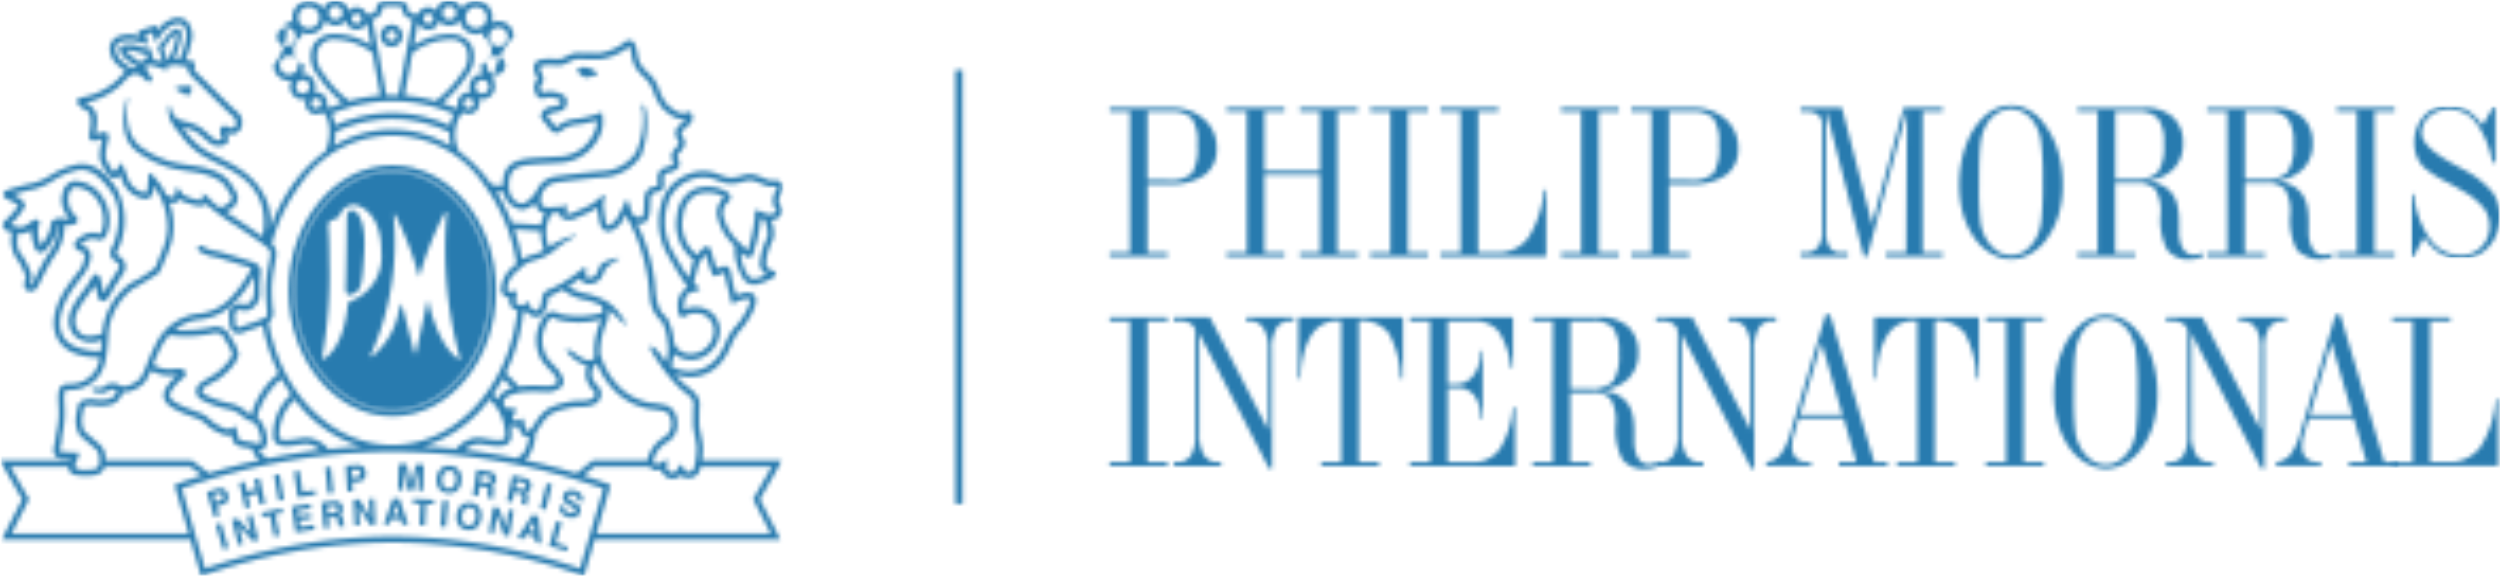 <svg width="590" height="136" fill="none" xmlns="http://www.w3.org/2000/svg"><mask id="a" style="mask-type:luminance" maskUnits="userSpaceOnUse" x="225" y="16" width="3" height="103"><path d="M227.18 16.536h-1.698v102.399h1.698V16.536Z" fill="#fff"/></mask><g mask="url(#a)"><path d="M232.509 11.169H220.15v113.13h12.359V11.169Z" fill="#287BAF"/></g><mask id="b" style="mask-type:luminance" maskUnits="userSpaceOnUse" x="261" y="25" width="27" height="36"><path fill-rule="evenodd" clip-rule="evenodd" d="M270.788 42.492h4.621a7.89 7.89 0 0 0 5.853-1.52 11.538 11.538 0 0 0 1.319-6.821 9.89 9.89 0 0 0-1.377-6.307 6.881 6.881 0 0 0-5.114-1.485h-5.292l-.01 16.133Zm0 17.128h4.769v.93h-13.675v-.93h4.784V26.36h-4.768v-.931h14.5a11.168 11.168 0 0 1 7.726 2.673 8.75 8.75 0 0 1 2.277 3.104 8.817 8.817 0 0 1 .73 3.788 7.45 7.45 0 0 1-.633 3.498 7.389 7.389 0 0 1-2.18 2.797 13.485 13.485 0 0 1-8.271 2.145h-5.237l-.022 16.186Z" fill="#fff"/></mask><g mask="url(#b)"><path d="M292.448 20.059H256.55v45.864h35.898V20.06Z" fill="#287BAF"/></g><mask id="c" style="mask-type:luminance" maskUnits="userSpaceOnUse" x="289" y="25" width="32" height="36"><path fill-rule="evenodd" clip-rule="evenodd" d="M311.535 40.343V26.359h-4.769v-.93h13.672v.93h-4.821v33.26h4.821v.93h-13.672v-.93h4.769V41.285h-13.151V59.62h4.772v.93h-13.675v-.93h4.775V26.36h-4.775v-.93h13.678v.93h-4.775v13.984h13.151Z" fill="#fff"/></mask><g mask="url(#c)"><path d="M325.77 20.056h-41.624v45.867h41.624V20.056Z" fill="#287BAF"/></g><mask id="d" style="mask-type:luminance" maskUnits="userSpaceOnUse" x="323" y="25" width="15" height="36"><path fill-rule="evenodd" clip-rule="evenodd" d="M332.255 59.616h4.769v.93h-13.669v-.93h4.766V26.36h-4.766v-.93h13.669v.93h-4.769v33.257Z" fill="#fff"/></mask><g mask="url(#d)"><path d="M342.356 20.059h-24.33v45.864h24.33V20.06Z" fill="#287BAF"/></g><mask id="e" style="mask-type:luminance" maskUnits="userSpaceOnUse" x="339" y="25" width="26" height="36"><path fill-rule="evenodd" clip-rule="evenodd" d="M353.616 25.422v.93h-4.769v33.267h4.313a8.848 8.848 0 0 0 4.202-.833 8.91 8.91 0 0 0 3.33-2.711 24.144 24.144 0 0 0 3.656-11.274h.546v15.748h-24.953v-.93h4.769V26.36h-4.769v-.93l13.675-.01Z" fill="#fff"/></mask><g mask="url(#e)"><path d="M370.235 20.055h-35.62v45.864h35.62V20.055Z" fill="#287BAF"/></g><mask id="f" style="mask-type:luminance" maskUnits="userSpaceOnUse" x="368" y="25" width="15" height="36"><path fill-rule="evenodd" clip-rule="evenodd" d="M377.293 59.616h4.762v.93h-13.668v-.93h4.769V26.36h-4.769v-.93h13.668v.93h-4.762v33.257Z" fill="#fff"/></mask><g mask="url(#f)"><path d="M387.382 20.059h-24.331v45.864h24.331V20.06Z" fill="#287BAF"/></g><mask id="g" style="mask-type:luminance" maskUnits="userSpaceOnUse" x="384" y="25" width="27" height="36"><path fill-rule="evenodd" clip-rule="evenodd" d="M393.875 42.49h4.621a7.89 7.89 0 0 0 5.853-1.519 11.554 11.554 0 0 0 1.319-6.821 9.877 9.877 0 0 0-1.38-6.307 6.848 6.848 0 0 0-5.111-1.485h-5.295l-.007 16.133Zm0 17.129h4.772v.93h-13.674v-.93h4.771v-33.26h-4.771v-.931h14.497a11.165 11.165 0 0 1 7.726 2.673 8.764 8.764 0 0 1 2.276 3.104 8.82 8.82 0 0 1 .731 3.788 7.442 7.442 0 0 1-.634 3.498 7.397 7.397 0 0 1-2.182 2.797 13.462 13.462 0 0 1-8.268 2.145h-5.237l-.007 16.186Z" fill="#fff"/></mask><g mask="url(#g)"><path d="M415.535 20.058H379.64v45.864h35.895V20.058Z" fill="#287BAF"/></g><mask id="h" style="mask-type:luminance" maskUnits="userSpaceOnUse" x="424" y="25" width="35" height="36"><path fill-rule="evenodd" clip-rule="evenodd" d="m439.872 60.55-8.919-34.548v28.433a7.132 7.132 0 0 0 .851 3.978 3.128 3.128 0 0 0 2.744 1.206h1.556v.93h-11.176v-.93h.835a4.051 4.051 0 0 0 3.209-1.206 5.423 5.423 0 0 0 1.051-3.643V29.618a3.237 3.237 0 0 0-.887-2.512 4.597 4.597 0 0 0-2.967-.747h-1.232v-.93h9.753l7.113 27.475 7.455-27.475h9.214v.93h-4.722v33.26h4.737v.93h-13.422v-.93h4.797l.188-33.614-9.387 34.545h-.791Z" fill="#fff"/></mask><g mask="url(#h)"><path d="M463.801 20.056h-44.193V65.92h44.193V20.056Z" fill="#287BAF"/></g><mask id="i" style="mask-type:luminance" maskUnits="userSpaceOnUse" x="462" y="24" width="25" height="38"><path fill-rule="evenodd" clip-rule="evenodd" d="M474.599 60.226a5.827 5.827 0 0 0 3.453-1.122c1.137-.87 2.052-2 2.671-3.296.558-1.222.91-2.528 1.041-3.867a79.17 79.17 0 0 0 .336-8.926 66.423 66.423 0 0 0-.478-10.01 10.406 10.406 0 0 0-1.629-4.188 7.269 7.269 0 0 0-2.465-2.251 5.922 5.922 0 0 0-2.926-.813 6.025 6.025 0 0 0-2.982.813 7.28 7.28 0 0 0-2.465 2.25 11.459 11.459 0 0 0-1.654 4.277 36.18 36.18 0 0 0-.333 3.776c-.08 1.647-.114 3.693-.114 6.143v1.131a70.78 70.78 0 0 0 .308 8.015c.13 1.271.491 2.508 1.066 3.647a8.938 8.938 0 0 0 2.696 3.283 5.885 5.885 0 0 0 3.484 1.135m0-35.347a8.638 8.638 0 0 1 3.968.974 10.979 10.979 0 0 1 3.441 2.837 19.977 19.977 0 0 1 3.549 6.613 26.772 26.772 0 0 1 1.232 8.251 24.805 24.805 0 0 1-.952 7.131 18.91 18.91 0 0 1-2.893 5.839 12.01 12.01 0 0 1-3.823 3.41 9.094 9.094 0 0 1-4.516 1.241 9.196 9.196 0 0 1-4.504-1.24 12.216 12.216 0 0 1-3.884-3.411 18.78 18.78 0 0 1-2.887-5.817 23.588 23.588 0 0 1-.718-3.389 27.251 27.251 0 0 1-.237-3.755 28.486 28.486 0 0 1 .57-5.73 23.542 23.542 0 0 1 1.682-5.178 15.653 15.653 0 0 1 4.362-5.751 8.977 8.977 0 0 1 5.616-2.016" fill="#fff"/></mask><g mask="url(#i)"><path d="M492.115 19.506h-35.079V66.53h35.079V19.506Z" fill="#287BAF"/></g><mask id="j" style="mask-type:luminance" maskUnits="userSpaceOnUse" x="490" y="25" width="30" height="37"><path fill-rule="evenodd" clip-rule="evenodd" d="M504.403 26.362h-5.2v15.94h4.523a7.043 7.043 0 0 0 5.566-1.687 11.221 11.221 0 0 0 1.393-6.703 9.542 9.542 0 0 0-1.356-5.926 6.165 6.165 0 0 0-4.926-1.625Zm-14.106 34.187v-.93h4.766V26.362h-4.766v-.93h15.711a9.67 9.67 0 0 1 6.778 2.192 7.987 7.987 0 0 1 2.402 6.201 8.208 8.208 0 0 1-.544 3.358 8.163 8.163 0 0 1-1.858 2.843 11.03 11.03 0 0 1-6.824 2.75 9.915 9.915 0 0 1 2.927.406 8.557 8.557 0 0 1 2.344 1.139 6.713 6.713 0 0 1 2.566 3.89c.069.24.126.484.169.73.028.207.09.576.17 1.11.082.819.122 1.641.12 2.465v2.458a5.97 5.97 0 0 0 .04.856c.034.242.065.431.089.564.028.16.064.317.108.472.172.93.588 1.8 1.205 2.514.586.514 1.35.774 2.125.726h.45a4.26 4.26 0 0 1 .536-.115 2.34 2.34 0 0 0 .404-.096c.227-.076.45-.164.668-.264v.93a5.565 5.565 0 0 1-1.34.447 13.81 13.81 0 0 1-.736.127 6.17 6.17 0 0 1-.792.05 6.347 6.347 0 0 1-3.042-.404 6.386 6.386 0 0 1-2.503-1.785 15.098 15.098 0 0 1-1.586-8.276 10.338 10.338 0 0 0-1.205-6.03 5.326 5.326 0 0 0-4.313-1.486h-5.2v16.434h4.766v.93l-13.635-.019Z" fill="#fff"/></mask><g mask="url(#j)"><path d="M525.237 20.055h-40.266V66.53h40.266V20.055Z" fill="#287BAF"/></g><mask id="k" style="mask-type:luminance" maskUnits="userSpaceOnUse" x="520" y="25" width="31" height="37"><path fill-rule="evenodd" clip-rule="evenodd" d="M534.996 26.362H529.8v15.94h4.525a7.077 7.077 0 0 0 5.56-1.687 11.268 11.268 0 0 0 1.396-6.703 9.551 9.551 0 0 0-1.362-5.926 6.15 6.15 0 0 0-4.923-1.625Zm-14.109 34.187v-.93h4.766V26.362h-4.766v-.93h15.711a9.71 9.71 0 0 1 6.778 2.192 7.995 7.995 0 0 1 1.868 2.838 8.04 8.04 0 0 1 .525 3.363 8.222 8.222 0 0 1-2.393 6.201 11.054 11.054 0 0 1-6.83 2.75 9.84 9.84 0 0 1 2.917.407 8.323 8.323 0 0 1 2.351 1.138 6.737 6.737 0 0 1 2.572 3.89c.077.28.132.519.169.73.037.21.09.576.164 1.11.071.725.117 1.55.117 2.465v2.458a8.642 8.642 0 0 0 .129 1.42c.025.134.071.31.108.472.175.93.59 1.797 1.205 2.514a2.966 2.966 0 0 0 2.128.726h.465a3.67 3.67 0 0 1 .527-.115c.134-.02.266-.051.394-.096a6.84 6.84 0 0 0 .678-.264v.93a5.739 5.739 0 0 1-1.343.447 12.49 12.49 0 0 1-.739.127 7.867 7.867 0 0 1-6.325-2.14 15.17 15.17 0 0 1-1.58-8.275 10.307 10.307 0 0 0-1.211-6.03 5.326 5.326 0 0 0-4.313-1.486h-5.196v16.434h4.768v.93l-13.644-.019Z" fill="#fff"/></mask><g mask="url(#k)"><path d="M555.83 20.056h-40.269V66.53h40.269V20.056Z" fill="#287BAF"/></g><mask id="l" style="mask-type:luminance" maskUnits="userSpaceOnUse" x="551" y="25" width="15" height="36"><path fill-rule="evenodd" clip-rule="evenodd" d="M560.387 59.616h4.768v.93h-13.677v-.93h4.765V26.36h-4.765v-.93h13.671v.93h-4.769l.007 33.257Z" fill="#fff"/></mask><g mask="url(#l)"><path d="M570.485 20.059h-24.334v45.864h24.334V20.06Z" fill="#287BAF"/></g><mask id="m" style="mask-type:luminance" maskUnits="userSpaceOnUse" x="568" y="24" width="22" height="38"><path d="M589.994 24.873h-21.068v36.293h21.068V24.873Z" fill="#fff"/></mask><g mask="url(#m)"><mask id="n" style="mask-type:luminance" maskUnits="userSpaceOnUse" x="568" y="24" width="23" height="38"><path d="M590.724 24.684h-22.393v36.49h22.393v-36.49Z" fill="#fff"/></mask><g mask="url(#n)"><mask id="o" style="mask-type:luminance" maskUnits="userSpaceOnUse" x="568" y="24" width="22" height="38"><path fill-rule="evenodd" clip-rule="evenodd" d="M568.926 60.803v-14.96h.733a21.961 21.961 0 0 0 3.866 10.619 8.876 8.876 0 0 0 3.165 2.772 8.81 8.81 0 0 0 4.078.995 6.506 6.506 0 0 0 4.821-1.956 6.725 6.725 0 0 0 1.94-4.92 6.943 6.943 0 0 0-1.404-4.31 18.022 18.022 0 0 0-5.222-4.137c-.762-.486-1.902-1.123-3.419-1.91a26.38 26.38 0 0 1-5.416-3.476 7.82 7.82 0 0 1-1.685-2.567 8.173 8.173 0 0 1-.616-3.076 9.257 9.257 0 0 1 2.298-6.471 7.613 7.613 0 0 1 2.671-1.92 7.574 7.574 0 0 1 3.225-.61 8.205 8.205 0 0 1 4.205 1.082 13.552 13.552 0 0 1 3.749 3.572l2.705-4.651h.289v13.485h-.736a21.126 21.126 0 0 0-3.758-9.302 7.87 7.87 0 0 0-2.768-2.382 7.806 7.806 0 0 0-3.538-.868 6.94 6.94 0 0 0-4.704 1.619 5.185 5.185 0 0 0-1.864 4.08c0 2.067 2.5 4.471 7.498 7.212l2.261 1.24a22.72 22.72 0 0 1 6.756 5.182 9.166 9.166 0 0 1 1.938 5.804 10.42 10.42 0 0 1-2.674 7.33 9.016 9.016 0 0 1-11.312 1.594 13.28 13.28 0 0 1-3.952-3.876l-2.588 4.821-.542-.015Z" fill="#fff"/></mask><g mask="url(#o)"><mask id="p" style="mask-type:luminance" maskUnits="userSpaceOnUse" x="568" y="24" width="23" height="38"><path d="M590.724 24.684h-22.393v36.49h22.393v-36.49Z" fill="#fff"/></mask><g mask="url(#p)"><path d="M595.326 19.509h-31.733v47.024h31.733V19.509Z" fill="#287BAF"/></g></g></g></g><mask id="q" style="mask-type:luminance" maskUnits="userSpaceOnUse" x="261" y="74" width="15" height="36"><path fill-rule="evenodd" clip-rule="evenodd" d="M270.788 109.039h4.769v.931h-13.678v-.931h4.787v-33.26h-4.771v-.93h13.677v.93h-4.768l-.016 33.26Z" fill="#fff"/></mask><g mask="url(#q)"><path d="M280.889 69.476H256.55v45.864h24.339V69.476Z" fill="#287BAF"/></g><mask id="r" style="mask-type:luminance" maskUnits="userSpaceOnUse" x="277" y="74" width="29" height="37"><path fill-rule="evenodd" clip-rule="evenodd" d="M283.043 78.76v23.63a9.347 9.347 0 0 0 1.081 4.983 3.618 3.618 0 0 0 3.284 1.677h.785v.93h-11.176v-.93h.838a3.547 3.547 0 0 0 3.225-1.606 9.348 9.348 0 0 0 1.029-4.961V77.895a3.192 3.192 0 0 0-1.29-1.631 5.255 5.255 0 0 0-2.588-.49h-1.217v-.93h8.512l13.785 26.665V82.493a9.249 9.249 0 0 0-1.103-5.02 3.7 3.7 0 0 0-1.428-1.293 3.677 3.677 0 0 0-1.88-.397h-.792v-.93h11.232v.93h-.866a3.572 3.572 0 0 0-1.824.379 3.601 3.601 0 0 0-1.392 1.246 9.235 9.235 0 0 0-1.05 4.936v28.241h-.693L283.043 78.76Z" fill="#fff"/></mask><g mask="url(#r)"><path d="M310.676 69.477h-38.991v46.475h38.991V69.477Z" fill="#287BAF"/></g><mask id="s" style="mask-type:luminance" maskUnits="userSpaceOnUse" x="306" y="74" width="26" height="36"><path fill-rule="evenodd" clip-rule="evenodd" d="M311.803 109.977v-.93h4.738V75.752l-.354-.025h-.382a7 7 0 0 0-3.553.791 7.049 7.049 0 0 0-2.685 2.471 14.568 14.568 0 0 0-1.824 4.18 23.299 23.299 0 0 0-.764 6.158h-.548V74.844h24.663v14.483h-.577a22.624 22.624 0 0 0-2.772-10.691 8.017 8.017 0 0 0-3.118-2.33 7.966 7.966 0 0 0-3.841-.579h-.096v33.311h4.772v.93l-13.659.009Z" fill="#fff"/></mask><g mask="url(#s)"><path d="M336.423 69.477h-35.325v45.864h35.325V69.477Z" fill="#287BAF"/></g><mask id="t" style="mask-type:luminance" maskUnits="userSpaceOnUse" x="332" y="74" width="26" height="36"><path fill-rule="evenodd" clip-rule="evenodd" d="M332.745 109.976v-.93h4.768v-33.26h-4.768v-.93h24.308v11.94h-.523a18.277 18.277 0 0 0-2.831-8.552 7.195 7.195 0 0 0-2.695-1.934 7.147 7.147 0 0 0-3.269-.515h-6.084v14.861h1.87a5.038 5.038 0 0 0 2.356-.504 5.075 5.075 0 0 0 1.858-1.542 8.16 8.16 0 0 0 1.232-2.505c.308-1.064.459-2.167.447-3.275h.496v16.021h-.496a11.748 11.748 0 0 0-.41-3.274 6.778 6.778 0 0 0-1.146-2.344 4.833 4.833 0 0 0-1.82-1.334 4.803 4.803 0 0 0-2.222-.36h-2.156v17.513h5.995a7.343 7.343 0 0 0 3.559-.765 7.408 7.408 0 0 0 2.765-2.382 21.1 21.1 0 0 0 3.037-9.785h.552v13.872l-24.823-.016Z" fill="#fff"/></mask><g mask="url(#t)"><path d="M362.888 69.476h-35.476v45.864h35.476V69.476Z" fill="#287BAF"/></g><mask id="u" style="mask-type:luminance" maskUnits="userSpaceOnUse" x="361" y="74" width="31" height="37"><path fill-rule="evenodd" clip-rule="evenodd" d="M375.811 75.786h-5.2v15.937h4.532c.99.128 1.996.044 2.951-.246a7.07 7.07 0 0 0 2.594-1.44 11.227 11.227 0 0 0 1.389-6.704 9.596 9.596 0 0 0-1.352-5.925 6.17 6.17 0 0 0-4.914-1.622Zm-14.109 34.194v-.93h4.772V75.786h-4.772v-.93h15.729a9.72 9.72 0 0 1 6.778 2.192 7.977 7.977 0 0 1 1.87 2.838 8.024 8.024 0 0 1 .523 3.364 8.258 8.258 0 0 1-.542 3.354 8.207 8.207 0 0 1-1.845 2.847 11.102 11.102 0 0 1-6.836 2.75 9.846 9.846 0 0 1 2.924.41 8.176 8.176 0 0 1 2.344 1.137 6.679 6.679 0 0 1 2.575 3.891c.071.238.127.48.167.726.03.21.083.58.166 1.113.084.824.123 1.652.117 2.481v2.458a6.62 6.62 0 0 0 .049.856c.031.239.062.428.08.564.029.16.066.317.111.472.172.93.587 1.798 1.202 2.514.59.513 1.356.773 2.135.723h.452a5.24 5.24 0 0 1 .524-.109c.139-.023.276-.057.41-.102.23-.075.456-.162.677-.26v.93a5.69 5.69 0 0 1-1.346.446c-.255.053-.496.096-.739.13a6.037 6.037 0 0 1-.795.047 6.365 6.365 0 0 1-5.545-2.189 15.197 15.197 0 0 1-1.574-8.273 10.333 10.333 0 0 0-1.211-6.033 5.318 5.318 0 0 0-4.313-1.483h-5.2v16.434h4.769v.93l-13.656-.034Z" fill="#fff"/></mask><g mask="url(#u)"><path d="M396.648 69.477H356.37v46.475h40.278V69.477Z" fill="#287BAF"/></g><mask id="v" style="mask-type:luminance" maskUnits="userSpaceOnUse" x="390" y="74" width="30" height="37"><path fill-rule="evenodd" clip-rule="evenodd" d="M396.873 78.76v23.63a9.242 9.242 0 0 0 1.078 4.983 3.613 3.613 0 0 0 3.278 1.677h.795v.93h-11.18v-.93h.835a3.54 3.54 0 0 0 1.835-.36 3.57 3.57 0 0 0 1.4-1.246 9.386 9.386 0 0 0 1.026-4.961V77.895a3.155 3.155 0 0 0-1.297-1.631 5.211 5.211 0 0 0-2.582-.49h-1.232v-.93h8.508l13.792 26.665V82.493a9.276 9.276 0 0 0-1.1-5.02 3.68 3.68 0 0 0-3.321-1.69h-.773v-.93h11.238v.93h-.89a3.545 3.545 0 0 0-1.821.377 3.57 3.57 0 0 0-1.386 1.248 9.178 9.178 0 0 0-1.05 4.936v28.241h-.697L396.873 78.76Z" fill="#fff"/></mask><g mask="url(#v)"><path d="M424.506 69.477h-38.994v46.475h38.994V69.477Z" fill="#287BAF"/></g><mask id="w" style="mask-type:luminance" maskUnits="userSpaceOnUse" x="416" y="74" width="30" height="36"><path fill-rule="evenodd" clip-rule="evenodd" d="M424.792 97.875h10.03L429.86 80.82l-5.068 17.054Zm-1.488 4.889c-.089.31-.157.512-.175.62-.019.109-.065.332-.111.652l-.099 1.277a3.792 3.792 0 0 0 .946 2.744 3.463 3.463 0 0 0 2.581.977h.995v.93h-10.603v-.93a4.986 4.986 0 0 0 3.306-1.687 16.122 16.122 0 0 0 2.449-5.333l8.243-27.726h1.072l10.406 34.752h3.143v.93h-11.466v-.93h4.121l-2.997-10.282h-10.634l-1.177 4.006Z" fill="#fff"/></mask><g mask="url(#w)"><path d="M450.783 68.924h-39.28v46.419h39.28v-46.42Z" fill="#287BAF"/></g><mask id="x" style="mask-type:luminance" maskUnits="userSpaceOnUse" x="442" y="74" width="26" height="36"><path fill-rule="evenodd" clip-rule="evenodd" d="M447.73 109.977v-.93h4.738V75.752l-.36-.025h-.382a6.984 6.984 0 0 0-3.551.79 7.032 7.032 0 0 0-2.681 2.472 14.641 14.641 0 0 0-1.827 4.18 23.383 23.383 0 0 0-.761 6.158h-.548V74.844h24.663v14.483h-.576a22.712 22.712 0 0 0-2.773-10.691 8.04 8.04 0 0 0-3.121-2.327 7.992 7.992 0 0 0-3.841-.582h-.092v33.311h4.765v.93l-13.653.009Z" fill="#fff"/></mask><g mask="url(#x)"><path d="M472.35 69.477h-35.325v45.864h35.325V69.477Z" fill="#287BAF"/></g><mask id="y" style="mask-type:luminance" maskUnits="userSpaceOnUse" x="468" y="74" width="15" height="36"><path fill-rule="evenodd" clip-rule="evenodd" d="M477.581 109.039h4.759v.931h-13.665v-.931h4.765v-33.26h-4.765v-.93h13.665v.93h-4.759v33.26Z" fill="#fff"/></mask><g mask="url(#y)"><path d="M487.673 69.476h-24.328v45.864h24.328V69.476Z" fill="#287BAF"/></g><mask id="z" style="mask-type:luminance" maskUnits="userSpaceOnUse" x="484" y="74" width="26" height="37"><path fill-rule="evenodd" clip-rule="evenodd" d="M496.973 109.644a5.723 5.723 0 0 0 3.435-1.122 9.008 9.008 0 0 0 2.692-3.296 12.285 12.285 0 0 0 1.029-3.86c.28-2.97.392-5.952.336-8.933.09-3.344-.07-6.69-.478-10.01a10.718 10.718 0 0 0-1.626-4.188 7.353 7.353 0 0 0-2.464-2.254 5.942 5.942 0 0 0-2.927-.81 6.095 6.095 0 0 0-2.991.81 7.304 7.304 0 0 0-2.449 2.254 11.236 11.236 0 0 0-1.655 4.272 34.413 34.413 0 0 0-.332 3.78c-.08 1.654-.123 3.701-.127 6.143v1.131a70.537 70.537 0 0 0 .308 8.015 10.437 10.437 0 0 0 1.072 3.647 8.874 8.874 0 0 0 2.693 3.286 5.875 5.875 0 0 0 3.487 1.132m0-35.347a8.611 8.611 0 0 1 3.959.977 11.176 11.176 0 0 1 3.447 2.837 20.225 20.225 0 0 1 3.549 6.61 26.79 26.79 0 0 1 1.232 8.254 25.06 25.06 0 0 1-.943 7.132 18.96 18.96 0 0 1-2.896 5.838 12.08 12.08 0 0 1-3.816 3.411 9.134 9.134 0 0 1-4.52 1.24 9.257 9.257 0 0 1-4.51-1.24 12.356 12.356 0 0 1-3.896-3.426 19.111 19.111 0 0 1-2.872-5.814 24.373 24.373 0 0 1-.717-3.392 27.052 27.052 0 0 1-.244-3.752c.001-1.925.194-3.846.576-5.733.359-1.784.922-3.52 1.676-5.175a15.592 15.592 0 0 1 4.371-5.752 8.984 8.984 0 0 1 5.616-2.015" fill="#fff"/></mask><g mask="url(#z)"><path d="M514.477 68.924h-35.076v47.024h35.076V68.924Z" fill="#287BAF"/></g><mask id="A" style="mask-type:luminance" maskUnits="userSpaceOnUse" x="511" y="74" width="29" height="37"><path fill-rule="evenodd" clip-rule="evenodd" d="M517.231 78.76v23.63a9.377 9.377 0 0 0 1.081 4.983c.35.548.84.992 1.417 1.287a3.62 3.62 0 0 0 1.87.39h.786v.93h-11.174v-.93h.838a3.528 3.528 0 0 0 3.226-1.606 9.393 9.393 0 0 0 1.022-4.961V77.895a3.143 3.143 0 0 0-1.278-1.631 5.284 5.284 0 0 0-2.594-.49h-1.214v-.93h8.515l13.779 26.665V82.493a9.19 9.19 0 0 0-1.099-5.02 3.712 3.712 0 0 0-1.427-1.292 3.678 3.678 0 0 0-1.879-.398h-.791v-.93h11.231v.93h-.887a3.56 3.56 0 0 0-1.822.378 3.584 3.584 0 0 0-1.388 1.247 9.305 9.305 0 0 0-1.053 4.936v28.241h-.69L517.231 78.76Z" fill="#fff"/></mask><g mask="url(#A)"><path d="M544.867 69.477h-38.991v46.475h38.991V69.477Z" fill="#287BAF"/></g><mask id="B" style="mask-type:luminance" maskUnits="userSpaceOnUse" x="537" y="74" width="29" height="36"><path fill-rule="evenodd" clip-rule="evenodd" d="M545.153 97.875h10.034l-4.963-17.054-5.071 17.054Zm-1.485 4.889c-.092.31-.154.512-.178.62-.025.109-.062.332-.111.652l-.093 1.277a3.76 3.76 0 0 0 .955 2.744 3.435 3.435 0 0 0 2.582.977h.979v.93h-10.603v-.93a5.006 5.006 0 0 0 3.309-1.687 15.99 15.99 0 0 0 2.439-5.333l8.253-27.726h1.091l10.397 34.752h3.139v.93h-11.478v-.93h4.137l-3.001-10.282h-10.637l-1.18 4.006Z" fill="#fff"/></mask><g mask="url(#B)"><path d="M571.153 68.924h-39.289v46.419h39.289v-46.42Z" fill="#287BAF"/></g><mask id="C" style="mask-type:luminance" maskUnits="userSpaceOnUse" x="564" y="74" width="26" height="36"><path fill-rule="evenodd" clip-rule="evenodd" d="M578.288 74.844v.93h-4.769v33.254h4.313a8.886 8.886 0 0 0 4.209-.832 8.94 8.94 0 0 0 3.338-2.712 24.23 24.23 0 0 0 3.654-11.274h.539v15.755h-24.953v-.931h4.769V75.786h-4.769v-.93l13.669-.012Z" fill="#fff"/></mask><g mask="url(#C)"><path d="M594.892 69.477h-35.615v45.864h35.615V69.477Z" fill="#287BAF"/></g><mask id="D" style="mask-type:luminance" maskUnits="userSpaceOnUse" x="81" y="49" width="6" height="21"><path fill-rule="evenodd" clip-rule="evenodd" d="M82.057 69.51c.416.266 1.057-.029 1.731-.385 1.414-.741 1.698-2.01 2.181-9.662.395-6.241-1.078-8.53-1.728-9.224a1.761 1.761 0 0 0-1.232-.651c-1.053.074-1.146 1.259-1.146 2.366 0 1.34-.132 12.712-.262 15.345-.07 1.28.071 1.969.46 2.21" fill="#fff"/></mask><g mask="url(#D)"><path d="M91.364 44.224H76.247v30.758h15.117V44.224Z" fill="#287BAF"/></g><mask id="E" style="mask-type:luminance" maskUnits="userSpaceOnUse" x="50" y="123" width="4" height="7"><path d="m52.137 123.451-1.218.369 1.75 5.852 1.218-.369-1.75-5.852Z" fill="#fff"/></mask><g mask="url(#E)"><path d="M59.209 118.085H45.602v16.957h13.607v-16.957Z" fill="#287BAF"/></g><mask id="F" style="mask-type:luminance" maskUnits="userSpaceOnUse" x="54" y="121" width="7" height="8"><path fill-rule="evenodd" clip-rule="evenodd" d="m54.742 122.695 1.287-.332 3.33 3.532-1.032-4.112 1.143-.285 1.491 5.919-1.232.31-3.416-3.572 1.06 4.174-1.14.31-1.491-5.944Z" fill="#fff"/></mask><g mask="url(#F)"><path d="M66.29 116.125H49.41v17.869h16.88v-17.869Z" fill="#287BAF"/></g><mask id="G" style="mask-type:luminance" maskUnits="userSpaceOnUse" x="61" y="120" width="6" height="7"><path fill-rule="evenodd" clip-rule="evenodd" d="m66.528 120.004.206 1.048-1.78.357.98 4.945-1.233.257-.982-4.961-1.787.36-.207-1.033 4.803-.973Z" fill="#fff"/></mask><g mask="url(#G)"><path d="M72.067 114.637h-15.68v17.338h15.68v-17.338Z" fill="#287BAF"/></g><mask id="H" style="mask-type:luminance" maskUnits="userSpaceOnUse" x="68" y="118" width="7" height="8"><path fill-rule="evenodd" clip-rule="evenodd" d="m73.373 120.026-3.115.477.182 1.265 2.862-.428.154 1.045-2.852.435.23 1.55 3.27-.493.16 1.082-4.498.682-.91-6.043 4.35-.66.167 1.088Z" fill="#fff"/></mask><g mask="url(#H)"><path d="M79.596 113.573H63.527v17.435h16.069v-17.435Z" fill="#287BAF"/></g><mask id="I" style="mask-type:luminance" maskUnits="userSpaceOnUse" x="75" y="118" width="7" height="7"><path fill-rule="evenodd" clip-rule="evenodd" d="M79.76 118.379c.232.069.444.196.615.369.135.143.251.304.345.478.097.199.157.414.179.635.024.298-.024.597-.142.872a1.223 1.223 0 0 1-.653.666c.248.064.466.213.616.422.164.283.257.602.271.93l.037.4c.012.191.042.38.09.564a.518.518 0 0 0 .264.31v.152l-1.386.137a2.857 2.857 0 0 1-.114-.31 3.189 3.189 0 0 1-.098-.509l-.065-.567c0-.274-.096-.538-.271-.747a.967.967 0 0 0-.749-.121l-1.232.121.228 2.381-1.232.124-.588-6.09 2.883-.282a2.702 2.702 0 0 1 1.001.065Zm-2.52 1.163.16 1.631 1.361-.133c.206-.009.407-.064.588-.162a.68.68 0 0 0 .308-.716.778.778 0 0 0-.422-.71 1.238 1.238 0 0 0-.594-.053l-1.402.143Z" fill="#fff"/></mask><g mask="url(#I)"><path d="M86.737 112.935H70.573v17.118h16.164v-17.118Z" fill="#287BAF"/></g><mask id="J" style="mask-type:luminance" maskUnits="userSpaceOnUse" x="83" y="117" width="6" height="8"><path fill-rule="evenodd" clip-rule="evenodd" d="m83.428 117.933 1.328-.071 2.557 4.127-.195-4.226 1.184-.056.277 6.105-1.27.056-2.627-4.195.197 4.307-1.177.052-.274-6.099Z" fill="#fff"/></mask><g mask="url(#J)"><path d="M93.914 112.34H78.095v17.056h15.82V112.34Z" fill="#287BAF"/></g><mask id="K" style="mask-type:luminance" maskUnits="userSpaceOnUse" x="90" y="117" width="7" height="7"><path fill-rule="evenodd" clip-rule="evenodd" d="M92.756 117.663h1.448l2.11 6.121h-1.38l-.385-1.256-2.243-.016-.413 1.241h-1.327l2.19-6.09Zm-.093 3.792h1.54l-.745-2.403-.794 2.403Z" fill="#fff"/></mask><g mask="url(#K)"><path d="M101.643 112.296H85.224v16.867h16.419v-16.867Z" fill="#287BAF"/></g><mask id="L" style="mask-type:luminance" maskUnits="userSpaceOnUse" x="97" y="117" width="6" height="7"><path fill-rule="evenodd" clip-rule="evenodd" d="m102.392 117.979-.055 1.061-1.812-.099-.256 5.044L99 123.93l.256-5.051-1.82-.087.055-1.061 4.901.248Z" fill="#fff"/></mask><g mask="url(#L)"><path d="M107.721 112.364H92.103v16.989h15.618v-16.989Z" fill="#287BAF"/></g><mask id="M" style="mask-type:luminance" maskUnits="userSpaceOnUse" x="103" y="118" width="3" height="7"><path d="m104.491 118.149-.546 6.087 1.264.115.546-6.087-1.264-.115Z" fill="#fff"/></mask><g mask="url(#M)"><path d="M111.07 112.786H98.625v16.936h12.445v-16.936Z" fill="#287BAF"/></g><mask id="N" style="mask-type:luminance" maskUnits="userSpaceOnUse" x="107" y="118" width="7" height="8"><path fill-rule="evenodd" clip-rule="evenodd" d="M112.339 124.624a3.134 3.134 0 0 1-3.943-.511 3.329 3.329 0 0 1-.595-2.614 3.254 3.254 0 0 1 1.233-2.372 3.081 3.081 0 0 1 2.059-.463 3.101 3.101 0 0 1 1.878.968 3.317 3.317 0 0 1 .588 2.617 3.37 3.37 0 0 1-1.232 2.375m-.672-1.039c.377-.415.601-.948.635-1.51a2.53 2.53 0 0 0-.231-1.618 1.576 1.576 0 0 0-1.112-.706 1.55 1.55 0 0 0-1.254.396 2.49 2.49 0 0 0-.635 1.51 2.432 2.432 0 0 0 .238 1.615 1.526 1.526 0 0 0 1.107.716 1.526 1.526 0 0 0 1.252-.406" fill="#fff"/></mask><g mask="url(#N)"><path d="M118.935 113.263h-16.506v17.208h16.506v-17.208Z" fill="#287BAF"/></g><mask id="O" style="mask-type:luminance" maskUnits="userSpaceOnUse" x="115" y="119" width="7" height="8"><path fill-rule="evenodd" clip-rule="evenodd" d="m116.442 119.629 1.307.248 1.565 4.592.767-4.158 1.155.211-1.1 6.009-1.232-.226-1.611-4.682-.786 4.229-1.155-.208 1.09-6.015Z" fill="#fff"/></mask><g mask="url(#O)"><path d="M126.565 114.262H110.01v17.633h16.555v-17.633Z" fill="#287BAF"/></g><mask id="P" style="mask-type:luminance" maskUnits="userSpaceOnUse" x="122" y="121" width="6" height="8"><path fill-rule="evenodd" clip-rule="evenodd" d="m125.647 121.514 1.408.335.665 6.452-1.343-.326-.098-1.308-2.175-.524-.681 1.116-1.306-.31 3.53-5.435Zm-.949 3.674 1.498.369-.176-2.509-1.322 2.14Z" fill="#fff"/></mask><g mask="url(#P)"><path d="M133.041 116.146h-16.269v17.519h16.269v-17.519Z" fill="#287BAF"/></g><mask id="Q" style="mask-type:luminance" maskUnits="userSpaceOnUse" x="129" y="122" width="6" height="9"><path fill-rule="evenodd" clip-rule="evenodd" d="m131.331 122.975 1.232.359-1.414 4.819 2.902.865-.308 1.042-4.128-1.219 1.716-5.866Z" fill="#fff"/></mask><g mask="url(#Q)"><path d="M139.374 117.607h-15.085v17.82h15.085v-17.82Z" fill="#287BAF"/></g><mask id="R" style="mask-type:luminance" maskUnits="userSpaceOnUse" x="48" y="115" width="6" height="7"><path fill-rule="evenodd" clip-rule="evenodd" d="M53.676 118.308a2.258 2.258 0 0 1-1.325.85l-1.201.356.616 2.099-1.232.363-1.707-5.866 2.498-.732a2.053 2.053 0 0 1 1.507.05 1.887 1.887 0 0 1 .924 1.24 1.92 1.92 0 0 1-.08 1.625m-1.559-1.842a1.01 1.01 0 0 0-.69 0l-1.078.31.502 1.721 1.075-.31a1 1 0 0 0 .58-.403.903.903 0 0 0 .027-.726.856.856 0 0 0-.416-.589" fill="#fff"/></mask><g mask="url(#R)"><path d="M59.22 109.898H43.499v17.448H59.22v-17.448Z" fill="#287BAF"/></g><mask id="S" style="mask-type:luminance" maskUnits="userSpaceOnUse" x="56" y="112" width="7" height="8"><path fill-rule="evenodd" clip-rule="evenodd" d="m57.868 119.905-1.377-5.95 1.233-.288.523 2.272 2.265-.536-.518-2.27 1.232-.291 1.368 5.947-1.232.31-.616-2.651-2.277.53.616 2.651-1.217.276Z" fill="#fff"/></mask><g mask="url(#S)"><path d="M67.942 107.478H51.156v17.794h16.786v-17.794Z" fill="#287BAF"/></g><mask id="T" style="mask-type:luminance" maskUnits="userSpaceOnUse" x="64" y="111" width="4" height="8"><path d="m65.938 111.931-1.25.226 1.075 6.012 1.25-.226-1.075-6.012Z" fill="#fff"/></mask><g mask="url(#T)"><path d="M72.36 106.563H59.34v16.967h13.018v-16.967Z" fill="#287BAF"/></g><mask id="U" style="mask-type:luminance" maskUnits="userSpaceOnUse" x="69" y="111" width="6" height="7"><path fill-rule="evenodd" clip-rule="evenodd" d="m69.408 111.329 1.263-.195.709 4.961 2.985-.434.166 1.085-4.257.62-.866-6.037Z" fill="#fff"/></mask><g mask="url(#U)"><path d="M79.864 105.767H64.076v16.979h15.788v-16.979Z" fill="#287BAF"/></g><mask id="V" style="mask-type:luminance" maskUnits="userSpaceOnUse" x="76" y="110" width="3" height="7"><path fill-rule="evenodd" clip-rule="evenodd" d="m78.662 116.318-1.263.127-.616-6.077 1.266-.131.613 6.081Z" fill="#fff"/></mask><g mask="url(#V)"><path d="M83.992 104.864H71.445v16.939h12.547v-16.939Z" fill="#287BAF"/></g><mask id="W" style="mask-type:luminance" maskUnits="userSpaceOnUse" x="81" y="109" width="6" height="8"><path fill-rule="evenodd" clip-rule="evenodd" d="M85.862 113.143a2.27 2.27 0 0 1-1.482.533l-1.248.074.127 2.171-1.276.081-.354-6.109 2.603-.146a2.054 2.054 0 0 1 1.454.385 1.859 1.859 0 0 1 .616 1.436 1.922 1.922 0 0 1-.44 1.55m-1.106-2.143a.938.938 0 0 0-.672-.164l-1.121.059.105 1.804 1.118-.071a.885.885 0 0 0 .644-.263.884.884 0 0 0 .197-.707.845.845 0 0 0-.271-.658Z" fill="#fff"/></mask><g mask="url(#W)"><path d="M91.638 104.387H76.293v16.991h15.345v-16.991Z" fill="#287BAF"/></g><mask id="X" style="mask-type:luminance" maskUnits="userSpaceOnUse" x="93" y="109" width="7" height="7"><path fill-rule="evenodd" clip-rule="evenodd" d="m98.178 109.624 1.82.052-.184 6.115-1.177-.034.123-4.136c0-.115 0-.28.021-.5.022-.22 0-.375 0-.493l-1.293 5.095-1.233-.038-.982-5.165c0 .121-.016.285-.016.499v.496l-.12 4.13-1.186-.025.188-6.114 1.849.056.96 4.843 1.23-4.781Z" fill="#fff"/></mask><g mask="url(#X)"><path d="M105.328 104.142H88.625v17.016h16.703v-17.016Z" fill="#287BAF"/></g><mask id="Y" style="mask-type:luminance" maskUnits="userSpaceOnUse" x="103" y="109" width="6" height="8"><path fill-rule="evenodd" clip-rule="evenodd" d="M107.724 115.871a3.102 3.102 0 0 1-3.949-.366 3.32 3.32 0 0 1-.693-2.589 3.29 3.29 0 0 1 1.149-2.425 2.663 2.663 0 0 1 2.039-.53 2.632 2.632 0 0 1 1.91.902 3.233 3.233 0 0 1 .69 2.58 3.32 3.32 0 0 1-1.146 2.425m-.702-1.008a3.074 3.074 0 0 0 .283-3.141 1.45 1.45 0 0 0-1.127-.664 1.473 1.473 0 0 0-1.232.447 2.494 2.494 0 0 0-.589 1.55 2.48 2.48 0 0 0 .308 1.61 1.543 1.543 0 0 0 1.803.581 1.54 1.54 0 0 0 .566-.368" fill="#fff"/></mask><g mask="url(#Y)"><path d="M114.224 104.584H97.728v17.202h16.496v-17.202Z" fill="#287BAF"/></g><mask id="Z" style="mask-type:luminance" maskUnits="userSpaceOnUse" x="111" y="110" width="7" height="8"><path fill-rule="evenodd" clip-rule="evenodd" d="M116.316 111.598c.206.123.378.297.499.505.11.171.188.36.231.558.047.214.055.435.022.651-.051.295-.17.574-.345.816a1.23 1.23 0 0 1-.804.48c.232.123.413.324.511.568.092.316.102.649.031.97l-.059.407a3.14 3.14 0 0 0-.052.564.495.495 0 0 0 .179.375l-.022.152-1.377-.208a2.787 2.787 0 0 1-.006-.862l.074-.564a1.188 1.188 0 0 0-.083-.8 1.038 1.038 0 0 0-.687-.31l-1.232-.183-.352 2.369-1.232-.192.924-6.04 2.862.44c.322.043.634.146.918.304Zm-2.723.499-.243 1.631 1.346.198c.203.043.413.043.616 0a.666.666 0 0 0 .462-.62.81.81 0 0 0-.228-.791 1.358 1.358 0 0 0-.573-.192l-1.38-.226Z" fill="#fff"/></mask><g mask="url(#Z)"><path d="M122.419 105.492h-16.133v17.516h16.133v-17.516Z" fill="#287BAF"/></g><mask id="aa" style="mask-type:luminance" maskUnits="userSpaceOnUse" x="119" y="112" width="7" height="8"><path fill-rule="evenodd" clip-rule="evenodd" d="M124.665 113.197c.195.141.356.326.468.54.098.177.164.37.194.57a1.78 1.78 0 0 1-.413 1.436 1.185 1.185 0 0 1-.829.434c.225.139.396.351.484.601a1.96 1.96 0 0 1-.028.974l-.083.397a3.461 3.461 0 0 0-.086.564.547.547 0 0 0 .151.385l-.025.149-1.365-.292c0-.143-.018-.245-.018-.335.001-.176.023-.352.065-.524l.101-.561a1.129 1.129 0 0 0-.037-.797.967.967 0 0 0-.668-.344l-1.205-.257-.493 2.337-1.216-.257 1.257-5.975 2.84.596c.319.07.625.191.906.359Zm-2.748.344-.333 1.603 1.328.286c.201.052.411.061.616.028a.681.681 0 0 0 .49-.599.782.782 0 0 0 .024-.426.782.782 0 0 0-.206-.374 1.154 1.154 0 0 0-.549-.229l-1.37-.289Z" fill="#fff"/></mask><g mask="url(#aa)"><path d="M130.678 106.878h-16.343v17.736h16.343v-17.736Z" fill="#287BAF"/></g><mask id="ab" style="mask-type:luminance" maskUnits="userSpaceOnUse" x="127" y="114" width="4" height="7"><path fill-rule="evenodd" clip-rule="evenodd" d="m128.737 120.33-1.232-.329 1.522-5.916 1.232.31-1.522 5.935Z" fill="#fff"/></mask><g mask="url(#ab)"><path d="M135.582 108.718h-13.416v16.979h13.416v-16.979Z" fill="#287BAF"/></g><mask id="ac" style="mask-type:luminance" maskUnits="userSpaceOnUse" x="132" y="115" width="6" height="8"><path fill-rule="evenodd" clip-rule="evenodd" d="M133.324 119.659c-.044.22-.03.448.04.661a1.339 1.339 0 0 0 .903.679c.236.072.48.11.727.114a.71.71 0 0 0 .708-.53.518.518 0 0 0-.114-.521 2.825 2.825 0 0 0-.711-.511l-.576-.332a4.451 4.451 0 0 1-1.125-.831 1.52 1.52 0 0 1-.216-1.448 1.761 1.761 0 0 1 .968-1.135 2.603 2.603 0 0 1 1.848 0 2.721 2.721 0 0 1 1.439.977 1.848 1.848 0 0 1 .249 1.631l-1.173-.363a.88.88 0 0 0-.235-.893 1.842 1.842 0 0 0-.671-.363 1.381 1.381 0 0 0-.81-.031.622.622 0 0 0-.447.437.54.54 0 0 0 .136.555c.211.184.444.343.693.472l.924.555c.338.178.634.426.869.728a1.513 1.513 0 0 1 .16 1.355 1.747 1.747 0 0 1-1.011 1.144 2.648 2.648 0 0 1-1.888 0 2.935 2.935 0 0 1-1.636-1.066 1.835 1.835 0 0 1-.215-1.634l1.164.35Z" fill="#fff"/></mask><g mask="url(#ac)"><path d="M142.871 110.258h-16.149v17.273h16.149v-17.273Z" fill="#287BAF"/></g><mask id="ad" style="mask-type:luminance" maskUnits="userSpaceOnUse" x="68" y="39" width="50" height="60"><path fill-rule="evenodd" clip-rule="evenodd" d="M92.587 98.24h.015c13.502 0 24.472-13.295 24.472-29.614 0-16.319-10.973-29.614-24.472-29.62h-.016c-13.498 0-24.48 13.29-24.48 29.62 0 16.331 10.978 29.605 24.48 29.614Zm0-57.805c12.719 0 23.067 12.648 23.067 28.191 0 15.544-10.348 28.185-23.067 28.185-12.72 0-23.068-12.648-23.068-28.185 0-15.537 10.348-28.19 23.067-28.19Z" fill="#fff"/></mask><g mask="url(#ad)"><path d="M122.406 33.651H62.773v69.969h59.633V33.651Z" fill="#287BAF"/></g><mask id="ae" style="mask-type:luminance" maskUnits="userSpaceOnUse" x="69" y="40" width="47" height="57"><path fill-rule="evenodd" clip-rule="evenodd" d="M76.666 84.52c-.274.177-.471.217-.591.109a.31.31 0 0 1-.09-.245c.011-.147.042-.293.093-.431a106.676 106.676 0 0 0 1.639-22.173c0-3.364-.08-6.16-.21-7.562-.028-.31-.04-.57-.04-.803 0-1.08.333-1.262 1.008-1.523l.07-.025a2.559 2.559 0 0 0 1.645-1.07 3.665 3.665 0 0 1 1.26-1.737 3.627 3.627 0 0 1 2.012-.727c1.38 0 6.534 1.86 6.534 11.044a11.255 11.255 0 0 1-1.583 7.021 11.141 11.141 0 0 1-5.502 4.6l-.148.056c-.617.236-.684.788-.724 1.268l-.025.143c-.97 8.641-4.313 11.41-5.339 12.061m16.278-33.443c-.077-.384-.065-.52.03-.558.096-.037.226.096.441.474l.096.165a79.815 79.815 0 0 1 5.286 13.875.886.886 0 0 0 .099.27c.05-.085.088-.175.114-.27a82.48 82.48 0 0 1 5.668-14.322c.441-.62.588-.716.702-.666.114.05.093.275.031.604l-.037.195a96.65 96.65 0 0 0 3.081 33.32c.163.496.142.62.052.691-.089.072-.308-.093-.483-.276 0 0-.041-.052-.025-.043-4.51-3.02-6.811-12.585-6.879-13.333-.028-.335-.102-.41-.114-.425a.528.528 0 0 0-.037.066c-.367 1.24-1.408 6.052-2.104 9.243-.308 1.49-.554 2.573-.616 2.765l-.074.31c-.05.217-.068.31-.173.31-.104 0-.132-.08-.308-.62-.175-.54-1.075-4.058-1.802-6.917-.514-2.003-.955-3.721-1.026-3.944a1.707 1.707 0 0 0-.144-.39 1.393 1.393 0 0 0-.062.117l-.564 1.77A18.013 18.013 0 0 1 88.4 83.612c-.8.598-.924.589-1.014.514-.089-.074 0-.31.29-.734a65.676 65.676 0 0 0 5.237-32.312m-.36 45.737c12.719 0 23.067-12.647 23.067-28.184 0-15.538-10.348-28.194-23.067-28.194-12.72 0-23.068 12.647-23.068 28.194 0 15.546 10.348 28.184 23.068 28.184Z" fill="#fff"/></mask><g mask="url(#ae)"><path d="M120.992 35.084h-56.8v67.11h56.8v-67.11Z" fill="#287BAF"/></g><mask id="af" style="mask-type:luminance" maskUnits="userSpaceOnUse" x="89" y="5" width="6" height="7"><path fill-rule="evenodd" clip-rule="evenodd" d="M91.243 8.444a1.184 1.184 0 0 1 .723-1.089 1.163 1.163 0 0 1 1.276.255 1.181 1.181 0 0 1-.828 2.012 1.17 1.17 0 0 1-.827-.346 1.184 1.184 0 0 1-.344-.832Zm3.753 0a2.614 2.614 0 0 0-.433-1.447 2.589 2.589 0 0 0-1.159-.961 2.569 2.569 0 0 0-2.818.56 2.618 2.618 0 0 0-.563 2.836 2.576 2.576 0 0 0 2.388 1.607 2.583 2.583 0 0 0 1.824-.762 2.616 2.616 0 0 0 .76-1.833Z" fill="#fff"/></mask><g mask="url(#af)"><path d="M100.328.472H84.5v15.93h15.828V.473Z" fill="#287BAF"/></g><mask id="ag" style="mask-type:luminance" maskUnits="userSpaceOnUse" x="0" y="-1" width="185" height="137"><path d="M184.843-.003H0v136h184.843v-136Z" fill="#fff"/></mask><g mask="url(#ag)"><mask id="ah" style="mask-type:luminance" maskUnits="userSpaceOnUse" x="0" y="-1" width="186" height="138"><path d="M185.533-.003H0v136.301h185.533V-.002Z" fill="#fff"/></mask><g mask="url(#ah)"><mask id="ai" style="mask-type:luminance" maskUnits="userSpaceOnUse" x="0" y="-1" width="185" height="137"><path fill-rule="evenodd" clip-rule="evenodd" d="M183.06 49.355c.103.11.171.25.194.4a.16.16 0 0 1-.016.071c-.046.174-.289.419-.822.62a2.515 2.515 0 0 1-2.027-.164l-.092-.043-.207-.075c-2.609-.998-1.642-.756-2.005 1.718-.062.31-.105.676-.151 1.051a30.477 30.477 0 0 1-1.196 5.271l-.206.8a1.168 1.168 0 0 1-.031.155 8.786 8.786 0 0 1-1.016-.952l-.499-.527a12.743 12.743 0 0 1-4.427-7.243 3.793 3.793 0 0 1 1.044-2.576 1.686 1.686 0 0 0 .795-1.28.363.363 0 0 0 0-.094c-.059-.815-.884-1.222-1.482-1.516l-.277-.149a8.977 8.977 0 0 0-6.978-.105 7.52 7.52 0 0 0-2.697 2.538 7.582 7.582 0 0 0-1.166 3.526v.05a10.757 10.757 0 0 0 .477 5.873 10.687 10.687 0 0 0 3.497 4.725 5.432 5.432 0 0 0-.523 1.522 9.4 9.4 0 0 1-.308 1.157c-.145.49-.308 1.017-.413 1.522-1.417-2.17-3.367-5.488-3.965-6.604a14.263 14.263 0 0 1-.521-12.263 8.826 8.826 0 0 1 4.492-4.152 8.118 8.118 0 0 1 6.121-.31c1.035.48 2.124.83 3.244 1.045a9.643 9.643 0 0 0 3.484-.477 6.43 6.43 0 0 1 1.848-.329 13.38 13.38 0 0 1 2.573.877c.524.234 1.065.428 1.617.583.273.04.55.05.826.028a3.46 3.46 0 0 1 1.186.087c-.053.372-.2.724-.426 1.023h-.018v.019a4.73 4.73 0 0 0-.582 2.201c-.02.722.211 1.428.653 1.997Zm-2.077 6.902a16.266 16.266 0 0 0-1.666 6.071c.028.454.168.894.406 1.28.239.387.569.708.962.934.126.074.117.198-.028.288-.096.053-.49.283-.49.283a5.49 5.49 0 0 1-2.033.663 1.665 1.665 0 0 1-1.371-.48 9.397 9.397 0 0 1-1.916-5.721c.98.973 1.596 1.283 2.184 1.107.678-.208.801-.93.89-1.442l.121-.502a31.78 31.78 0 0 0 1.293-5.634c.045-.543.149-1.08.308-1.6a.36.36 0 0 1 .102.028l.086.043c.142.056.308.13.502.199a8.366 8.366 0 0 1 .872 3.336c.009.394-.066.785-.222 1.147ZM164.296 64.5c.154-.521.216-.862.345-1.334a7.604 7.604 0 0 1 1.882-3.134c0-.022.025-.031.031-.05.031.109.102.388.102.388l.151.508c.234.803.591 1.904.795 2.456.742 1.975.471 2.217 2.667 1.262l.589-.242a1.07 1.07 0 0 1 .132-.075c.038.158.064.32.077.481v.1c.049.505.872 3.742 1.069 4.517.709 2.76-.037 2.54 2.24 1.615 1.58-.648 2.48-.477 2.544-.344.561.93-2.156 5.361-3.407 6.487-.845.98-1.544 2.08-2.073 3.265l-.074.177a15.805 15.805 0 0 1-2.049 3.757 8.41 8.41 0 0 1-5.006 3.103 8.375 8.375 0 0 1-5.803-.95l-.164-.069a9.872 9.872 0 0 0 .69-2.958 6.407 6.407 0 0 0 4.35 1.479A7.035 7.035 0 0 0 168 82.687a7.123 7.123 0 0 0 1.881-4.803 5.512 5.512 0 0 0-1.575-3.748 5.441 5.441 0 0 0-3.705-1.628 5.821 5.821 0 0 0-3.204.62c0-.121-.031-.37-.031-.682 0-1.03.191-2.822 1.442-3.33.188-.072.518-.205.699-.255 2.123-.558 2.052-.58.617-1.612-.087-.062-.142-.084-.216-.146a.82.82 0 0 0-.059-.059.538.538 0 0 1-.061-.31c.088-.761.258-1.511.508-2.235Zm-3.327 27.595.379.282c.807.602 2.48 1.86 2.341 3.042-.105.893-.105 4.763-.105 4.803.087.939.237 1.872.447 2.791.179.902.354 1.841.401 2.297a16.35 16.35 0 0 1-.767 5.473 1.258 1.258 0 0 1-.925.577 1.313 1.313 0 0 1-1.032-.208l-.184-.192c-.804-2.267-1.137-1.052-1.889.21l-.308.208c-.795.509-1.54-.254-1.74-.502a.831.831 0 0 1-.265-.592 1.155 1.155 0 0 0 0-.186c.363-2.044.277-1.845-1.322-.949-.09.039-.176.088-.256.146-.178.111-.865.365-1.007.263-.373-.31-.505-.49-.505-1.212a7.433 7.433 0 0 1 3.388-4.099 4.64 4.64 0 0 0 1.703-1.86 4.68 4.68 0 0 0 .485-2.481 8.85 8.85 0 0 0-.037-.726 4.242 4.242 0 0 0-.656-1.985 4.21 4.21 0 0 0-1.522-1.425 22.702 22.702 0 0 0-4.005-.673 13.855 13.855 0 0 1-6.759-3.175 17.834 17.834 0 0 1-5.169-8.3 3.182 3.182 0 0 1-.074-.785 19.252 19.252 0 0 1 1.291-6.074 7.05 7.05 0 0 0 .73-3.21v-.378a24.99 24.99 0 0 1 2.344 2.028c2.563 2.53 2.114 1.367.773-.496a12.314 12.314 0 0 0-2.772-3.045 15.436 15.436 0 0 0-5.262-2.267 11.35 11.35 0 0 1-4.602-1.807c.172-.103.336-.19.462-.27.126-.08 1.232-.81 2.264-1.569.379.567.937.987 1.584 1.194a3.512 3.512 0 0 0 3.302-1.141 9.8 9.8 0 0 0 .869-1.73s.308-.682.308-.713a18.703 18.703 0 0 1 2.874-2.09c.653-.31.484-.444-.16-.35-.764.117-3.447.858-3.928 1.714l-.413.893c-.188.51-.428 1-.717 1.46a2.187 2.187 0 0 1-1.803.574 1.649 1.649 0 0 1-.797-.694 3.4 3.4 0 0 0 .465-.5.706.706 0 0 0-.234-.955.724.724 0 0 0-.977.22l.015-.027a28.985 28.985 0 0 1-3.422 2.52 18.493 18.493 0 0 1-2.847 1.575l-.794.397-.388.165a2.49 2.49 0 0 0-1.334.896 2.523 2.523 0 0 0-.515 1.528c-.148 1.489-.711 2.577-1.152 2.62a1.907 1.907 0 0 1-1.386-.675 2.977 2.977 0 0 1-.308-.407c-.447-1.24-.656-1.24-1.405-.31-.234.289-1.127 0-1.414-.09-.286-.09-.687-.375-.576-.852.49-2.48.49-2.608-1.331-2.096-.274.043-.462-.127-.616-.422-.154-.295.071-.97.416-2.05l.034-.105a6.286 6.286 0 0 1 1.944-2.366c.388-.381.924-.828 1.287-1.203a9.436 9.436 0 0 1 3.389-1.479 12.282 12.282 0 0 0 4.082-2.195 23.47 23.47 0 0 1 4.621-3.1c.736-.345.69-.602-.5-.261a19.828 19.828 0 0 0-5.113 2.372 4.12 4.12 0 0 1-.265.23 8.154 8.154 0 0 1 .597-7.907l.059-.087h.139l.382-.028 1.303-.078a1.533 1.533 0 0 0 .449 1.148 3.036 3.036 0 0 0 2.887.344c.04-.016 4.005-1.696 4.759-2.217.26-.17.53-.323.811-.456.101.878.308 2.397.542 3.5a2.53 2.53 0 0 0 1.346 1.972 1.627 1.627 0 0 0 1.516-.123l.172-.075a5.808 5.808 0 0 0 2.828-3.147c.102-.223.197-.41.271-.564.028.059.037.102.074.18l.222.465.24.508a43.075 43.075 0 0 1 4.929 15.755l.268 2.67a8.085 8.085 0 0 0 2.465 5.413c.171.148.322.317.449.505a12.835 12.835 0 0 1 1.208 4.106v.083c.003.314.043.626.12.93a10.783 10.783 0 0 1-.474 4.341c-.336-.49-.616-.908-.814-1.212-1.648-2.536-4.996-4.7-1.195.754a34.684 34.684 0 0 0 5.81 7.025l-.003-.006Zm4.408 18.009h16.768c-.924 1.628-4.405 7.702-4.405 7.702s3.327 6.511 4.146 8.12h-41.132l3.334-11.472-.592-.239c-1.898-.7-3.848-1.367-5.822-1.993 1.263-1.014 2.538-2.041 2.628-2.109h13.021c.182.245.399.461.644.642a2.278 2.278 0 0 0 2.018 0c.084.393.261.759.514 1.07.393.556.978.945 1.64 1.09a2.708 2.708 0 0 0 1.943-.303l.616-.428a2.655 2.655 0 0 0 2.227.599 2.63 2.63 0 0 0 1.975-1.299 5.49 5.49 0 0 0 .477-1.374v-.006Zm-28.504 24.061a138.223 138.223 0 0 0-44.197-7.569h-.083a137.904 137.904 0 0 0-44.2 7.578l-5.471-18.861a150.29 150.29 0 0 1 49.668-8.722h.086a150.642 150.642 0 0 1 49.717 8.74l-5.52 18.834Zm-134.159-8.24c.82-1.612 4.15-8.12 4.15-8.12s-3.475-6.071-4.415-7.702h13.736c0 .059-.015.121-.015.186a1.79 1.79 0 0 0 .228.896 1.99 1.99 0 0 0 1.488.93c.79.137 1.592.193 2.393.168h.308c1.686-.056 3.558-.124 4.131-2.171h20.169c.092.068 1.445 1.079 2.8 2.081a135.358 135.358 0 0 0-5.911 2.018l-.589.217 3.358 11.504-41.831-.007Zm13.037-19.224-1.319-.077a.407.407 0 0 1-.246-.084c-.132-.192.062-1.032.166-1.479.1-.455.164-.917.191-1.383.034-.461.093-.919.18-1.373.358-1.586.537-3.208.532-4.834 0-.599-.015-1.256-.065-1.972a24.47 24.47 0 0 1-.061-1.532c0-1.318.175-1.677.258-1.78.053-.055.22-.068.484-.087l.475-.04.425-.043a8.327 8.327 0 0 0 3.823-.978 8.388 8.388 0 0 0 2.954-2.631c1.386-2.23 1.728-4.44 2.027-9.922a14.76 14.76 0 0 1 1.817-5.783 14.664 14.664 0 0 1 3.984-4.552l.964-.54c1.278-.706 2.825-1.714 4.122-2.502a2.917 2.917 0 0 0 1.49-1.485c.282-.797.605-1.58.968-2.344a28.21 28.21 0 0 0 1.571-4.276 15.7 15.7 0 0 0-.542-9.202c.173.049.35.083.53.102.374.071.762.02 1.104-.148a1.78 1.78 0 0 0 .8-.782c.487.403 1.05.705 1.654.887 1.645.62 3.696 1.138 4.691.26.053.06.102.121.148.186a49.651 49.651 0 0 0 7.086 5.122c2.772 1.86 5.65 3.774 6.903 4.837.69.583.961.856.961 1.613a4.984 4.984 0 0 1-.058.7c-.074.59-.244 1.433-.425 2.314a34.42 34.42 0 0 0-.561 4.62 43.62 43.62 0 0 0 .157 4.855l.062.744c.038.277.059.555.061.834a1.017 1.017 0 0 1-.477 1.02 34.8 34.8 0 0 1-3.98 1.55c-.94.31-1.488.51-1.75.64a1.097 1.097 0 0 1-.961.024c-.308-.198-.376-.732-.391-1.14l-.05-1.018c-.092-1.404-.098-1.485.924-1.86a.808.808 0 0 1 .69.025 2.285 2.285 0 0 0 1.633 0 3.83 3.83 0 0 0 2.292-2.27c.518-.955.228-2.127.355-4.248l.083-1.454c.098-1.067.671-2.583-2.123-3.482-4.725-1.526-7.489-2.341-8.444-2.5a8.314 8.314 0 0 1-3.028-1.069.672.672 0 0 0-.741-.15.67.67 0 0 0-.22.15.718.718 0 0 0 0 1.002 8.61 8.61 0 0 0 3.777 1.475c.6.106 2.507.658 8.259 2.465.139.04.271.098.394.174-.225.465-.459.93-.712 1.426a28.103 28.103 0 0 1-4.559 6.016 12.089 12.089 0 0 1-6.635 3.258c-2.27.152-4.458.914-6.334 2.208a12.758 12.758 0 0 0-4.334 5.147 47.092 47.092 0 0 0-2.104 4.738 14.32 14.32 0 0 1-1.482 3.144c-.924 1.088-3.367 2.384-4.584 1.86a3.536 3.536 0 0 0-3.589-.173c-.57.328-.373.772-1.479.682-.397-.034-1.793-.118-1.82.279-.028.397.96.75 1.34.781 2.178.183 1.925-.077 2.662-.496.388-.223.708-.41 1.919.068a2.762 2.762 0 0 1-.64 1.185 2.731 2.731 0 0 1-1.12.738 8.962 8.962 0 0 1-3.81.108c-1.365-.149-3.358.233-3.543 1.368l-.126.573c-.18.735-.32 1.48-.419 2.23a6.822 6.822 0 0 0 .89 4.309c.308.311 1.134 1.008 1.95 1.7l1.316 1.119.222.189c.597.509 1.207 1.036 1.152 3.126-.059 1.835-.749 1.934-2.94 2.012h-.307a3.621 3.621 0 0 1-2.465-.555c-.422-.279.265-1.188.36-1.479a1.82 1.82 0 0 0 .102-.447c.392-1.64 1.46-1.59-1.512-1.621-.268-.044-.6-.047-.952-.056v-.016ZM14.716 79.05c-1.46-2.98-.185-7.525 3.389-12.164l.964-1.305.428-.512a8.453 8.453 0 0 0 1.925-4.552 3.047 3.047 0 0 0-.104-.812 2.415 2.415 0 0 0-1.612-1.634 2.455 2.455 0 0 1-.69-.332 4.74 4.74 0 0 1 .792-.654l.348-.236a3.105 3.105 0 0 1 2.243-.48l.363.093a1.805 1.805 0 0 0 1.54-.031c.617-.36 1.014-1.163 1.353-2.716a9.924 9.924 0 0 0-1.519-7.278 8.032 8.032 0 0 0-2.838-2.695 7.97 7.97 0 0 0-3.766-1.025 3.298 3.298 0 0 0-1.802.954 3.335 3.335 0 0 0-.903 1.836c-.161.49-.25 1-.265 1.517a6.439 6.439 0 0 0 1.848 4.539c.033.031.068.06.105.087a3.043 3.043 0 0 1-.277.056 2.2 2.2 0 0 1-.37-.029c-.86-.093-3.61-.703-3.934 1.467v.17a6.11 6.11 0 0 1-1.204 3.101 6.16 6.16 0 0 1-1.11 1.513c-.092-.207-.184-.545-.24-.713l-.095-.34a8.31 8.31 0 0 1-.308-2.348v-.202c0-.284.04-.567.117-.84a2.43 2.43 0 0 0 .237-.88.804.804 0 0 0-.333-.66c-.616-.457-1.146.123-2.495 1.01-1.118.732-1.47.732-2.129.636a8.583 8.583 0 0 1-1.404-.4c-.268-.08-.472-.09-.616-.14a16.92 16.92 0 0 0 3.533-4.34 1.485 1.485 0 0 0-.102-.714 5.46 5.46 0 0 0-2.64-2.034 32.19 32.19 0 0 1 3.746-1.079 14.523 14.523 0 0 0 5.742-2.341 18.251 18.251 0 0 1 5.38-2.307c2.852-.654 5.36.906 8.446 5.29a10.09 10.09 0 0 1 1.503 5.913 16.282 16.282 0 0 1-1.121 6.077l-.179.344a4.246 4.246 0 0 0-.616 1.895 2.199 2.199 0 0 0 1.112 1.826c.65.443.97.753.97 1.188a2.518 2.518 0 0 1-.47 1.19l-1.042 1.656a25.91 25.91 0 0 0-1.62 2.729c-.065.148-.505.88-.56.706l-.133-.542-.24-1.039c-.367-2.204-.718-2.654-1.304-2.74a.895.895 0 0 0-.942.545l-.616 1.094-.617 1.014-.64.84-.687.95c-1.849 2.53-4.658 6.35-1.732 9.993a5.86 5.86 0 0 0 6.506 1.048 42.648 42.648 0 0 1-.243 2.682c-4.47.009-7.858-1.334-9.075-3.83l.003-.015ZM11.56 59.727l-.708 1.1c-1.06 1.78-1.922 3.52-2.554 4.797l-.271.561c-.511 1.107-.616 1.148-.924 1.086a4.64 4.64 0 0 1 .145-.748c.13-.428.206-.872.224-1.32a.98.98 0 0 0 0-.202 16.196 16.196 0 0 0-2.701-5.293l-.194-.31a4.561 4.561 0 0 1-.496-2.39c0-.686.061-1.374.11-1.904v-.019a4.021 4.021 0 0 0 3.198-.815v.151a10.43 10.43 0 0 0 .493 2.959l.074.26c.182.673.478 1.795 1.47 1.922.853.118 1.654-.589 2.677-2.344a7.282 7.282 0 0 0 1.42-3.98v-.078l.04-.05c.021-.025.098-.031.215-.034a10.852 10.852 0 0 1-2.22 6.666l.002-.015Zm27.58-13.882a15.465 15.465 0 0 0-1.54-2.601v-.022a2.991 2.991 0 0 0-.227-.264c-2.755-3.47-2.117-2.13-2.44.484a8.948 8.948 0 0 0-.071.62 6.99 6.99 0 0 1-.117.89 1.07 1.07 0 0 1-.24.54c-.06.03-.228.056-.808-.127a5.278 5.278 0 0 1-2.352-1.4 5.33 5.33 0 0 1-1.344-2.396l-.025-.058a6.85 6.85 0 0 0-.308-.782c-1.34-3.479-.952-2.077-2.06-.828-.115.1-.219.21-.309.332l-.102.118a.98.98 0 0 1-.265.267.617.617 0 0 1-.117-.109 12.552 12.552 0 0 1-1.78-2.936 2.472 2.472 0 0 1-.123-.875c.035-.806.138-1.608.308-2.396l.058-.335.043-.224c.33-1.162.487-1.789.028-2.248-.459-.458-1.026-.282-2.067 0l-.206.056a4.997 4.997 0 0 1-.57.143c.202-.997.315-2.01.338-3.026a3.96 3.96 0 0 0-.41-2.367 3.925 3.925 0 0 0-1.7-1.686 4.043 4.043 0 0 1-.616-.335 18.24 18.24 0 0 0 8.45-4.303l.567-.599a6.322 6.322 0 0 1 2.49-1.944 2.571 2.571 0 0 1 1.814.62c.188.13.582.496.838.723.44.397.893.806 1.383.344a.753.753 0 0 0 0-1.051c-.872-1.076-1.396-2.335-1.208-2.608 0 0 .265-.239 1.818.059h-.059c1.254.31 4.726 1.922 2.819.31.41-.093.832-.242 1.263-.356l.616-.124c.32-.045.644-.045.964 0 .863.148 1.476.232 1.913.344l.127.028h.566c-.027.08-.061.173-.101.282a.618.618 0 0 0-.117.27c-.124.858 1.771 2.53 1.783 2.548.364.31 1.738 1.665 3.186 3.1 2.134 2.116 4.562 4.522 5.47 5.29 1.288 1.098 1.103 2.109.925 2.4-.234.397-.672.757-1.023.658l-.407-.177c-.566-.264-1.337-.62-1.9-.109a1.126 1.126 0 0 0-.34.866c.023.474.127.94.309 1.38.06.172.11.348.148.526-.234.419-1.128.44-1.704.103-.64-.456-1.25-.953-1.827-1.488l-1.222-1.03a10.553 10.553 0 0 0-4.196-1.7 5.21 5.21 0 0 1-.847-.284 9.637 9.637 0 0 0-.641-.236 4.5 4.5 0 0 1-1.793-2.983c-.09-.397-.345-.576-.397-.046a6.136 6.136 0 0 0 1.016 4.282 8.85 8.85 0 0 0 1.232 1.65l.617.777a17.85 17.85 0 0 0 5.81 5.296l1.98 1.045c3.697 1.86 9.039 3.895 11.189 9.767.829 2.556.93 5.294.29 7.904-1.458-1.042-3.361-2.316-5.238-3.566a364.12 364.12 0 0 1-3.357-2.257l.714-.366a3.89 3.89 0 0 0 2.04-2.422c.25-1.274-.712-2.403-1.58-3.817-2.046-3.302-6.898-4.03-10.016-4.44l-2.104-.331a21.457 21.457 0 0 1-9.626-4.341c-3.355-3.011-2.896-8.775-2.551-10.493.07-.394 0-1.24-.308-.34-.465 1.894-2.012 8.37 1.916 11.9a23.71 23.71 0 0 0 10.502 4.725l1.999.31c2.859.366 7.375 1.175 9.07 3.897.73 1.178 1.444 2.006 1.32 2.68-.086.446-.56.93-1.407 1.472l-1.328.62a13.675 13.675 0 0 1-2.033-1.606 3.598 3.598 0 0 0-.7-.754c-2.285-1.835-1.253-.71-1.438.382-.259.198-1.34.23-3.3-.524-1.13-.44-1.198-.493-1.675-1.166-1.414-1.839-1.143-1.104-1.47.453-.117.558-.2.728-.739.67a3.02 3.02 0 0 1-1.47-.655Zm-4.374-31.834h-.132a1.532 1.532 0 0 0-1.319.62c-.035.054-.068.11-.098.168a23.13 23.13 0 0 1-2.674-2.016 3.503 3.503 0 0 1-.792-.893 7.082 7.082 0 0 1 3.364.62l.05.022h.043c.378.091.762.155 1.149.192l.41 1.287Zm5.336-.707-.03.043-.029.063a1.942 1.942 0 0 1-.616.706l-.88-2.79a8.4 8.4 0 0 0 .686-.75l.025-.031.021-.025a7.253 7.253 0 0 1 2.363-2.506c0 .072.015.124.015.208-.005.333-.05.664-.135.986a16.385 16.385 0 0 1-1.423 4.108l.003-.012Zm-11.066 1.274a4.038 4.038 0 0 1-1.27-1.415 4.066 4.066 0 0 1-.485-1.843 1.868 1.868 0 0 1 1.065-1.433 6.921 6.921 0 0 1 5.314.338c.346.098.704.148 1.063.146h.308l-.687-2.17a59.387 59.387 0 0 0 1.584-.518l.705 2.198.253-.22c.284-.255.532-.547.74-.868a6.875 6.875 0 0 1 4.004-3.225 1.837 1.837 0 0 1 1.691.533c.477.603.716 1.361.672 2.13a6.258 6.258 0 0 1-.204 1.55 23.94 23.94 0 0 1-1.377 4.174c-.117 0-.243-.05-.375-.071a3.286 3.286 0 0 0-.71-.047c-.068.002-.137.01-.206.022a18.006 18.006 0 0 0 1.516-4.369c.107-.415.163-.842.166-1.27a1.984 1.984 0 0 0-.382-1.288.643.643 0 0 0-.616-.158c-1.004.174-2.174 1.203-3.474 3.1-.33.416-.711.787-1.134 1.105.139.421.896 2.648.896 2.648s.164.477.308.883h-.123a44.59 44.59 0 0 0-2.008-.36l-.087-.31-.733-2.437h-.17a6.735 6.735 0 0 1-1.724-.198h-.025a6.55 6.55 0 0 0-4.741-.44.824.824 0 0 0-.53.66v.136a3.501 3.501 0 0 0 1.426 2.273 26.27 26.27 0 0 0 2.9 2.17.425.425 0 0 1-.146.029 2.557 2.557 0 0 0-1.05-.016c-.12.03-.236.068-.351.112-.66-.431-1.319-.955-2.006-1.535l.004-.015ZM72.19 103.31c-.548.034-1.207.137-1.907.255-1.463.226-3.46.555-4.146 0a.788.788 0 0 1-.253-.67 11.458 11.458 0 0 1 .925-4.713 11.39 11.39 0 0 1 2.772-3.91c3.87 5.256 9.3 9.14 15.504 11.091h.617c-2.693.139-5.416.353-8.149.648-.163-.161-.332-.341-.363-.366l-.123-.108a6.842 6.842 0 0 0-2.216-1.606 6.792 6.792 0 0 0-2.664-.605l.003-.016Zm-11.062 2.84a1.96 1.96 0 0 0 1.075-.291 2.03 2.03 0 0 0 .829-1.423 8.214 8.214 0 0 0-.56-3.281 8.166 8.166 0 0 0-1.813-2.784 17.997 17.997 0 0 1 5.706-8.945l.058-.053a37.823 37.823 0 0 0 2.314 3.72 12.828 12.828 0 0 0-3.204 4.459 12.903 12.903 0 0 0-1.054 5.399 2.181 2.181 0 0 0 .764 1.689c1.171.974 3.349.621 5.268.311.66-.103 1.282-.202 1.756-.23a6.34 6.34 0 0 1 3.303 1.479 164.17 164.17 0 0 0-12.363 1.978 5.937 5.937 0 0 1-1.54-1.181 4.427 4.427 0 0 1-.542-.834l.003-.013Zm-10.97-27.477a2.236 2.236 0 0 1 1.511.002c.489.176.902.517 1.169.965l.678 1.188c.523.815.96 1.684 1.303 2.592.163 1.045-2.773 4.198-4.575 5.165a30.725 30.725 0 0 0-3.389 2.199 2.957 2.957 0 0 0-.572 1.606c.001.179.025.357.07.53a2.874 2.874 0 0 0 1.728 1.68 21.895 21.895 0 0 0 5.484 1.904 7.567 7.567 0 0 1 3.734 1.793 6.108 6.108 0 0 0 2.005 1.175l.72.183a8.677 8.677 0 0 1 1.64 4.207 1.89 1.89 0 0 1-.028.31.734.734 0 0 1-.206.475c-.244.158-.872.021-1.387-.109l-.52-.124-.44-.099-.617-.09c-1.272-.164-2.178-.329-2.273-1.051a9.903 9.903 0 0 0-.157-.971c-.617-2.48-.524-1.404-1.593-1.014l-.234.056c-.549.137-1.054.053-2.757-.856a9.396 9.396 0 0 1-1.895-1.392 7.834 7.834 0 0 0-2.033-1.407l-1.888-.726a24.843 24.843 0 0 1-3.155-1.305l-.154-.08c-.878-.466-2.06-1.105-2.246-1.936a2.11 2.11 0 0 1 .589-1.637 9.253 9.253 0 0 1 2.156-2.372c.265-.127 1.208-.93.98-1.597-.185-.564-.758-1.19-2.702-.862a7.53 7.53 0 0 1-4.796-.899l-.194-.08a44.288 44.288 0 0 1 1.863-4.146c.444-.858.971-1.669 1.574-2.422l.4-.446c3.4.46 6.85.326 10.204-.397l.003-.012ZM59.79 70.2c-.552 1.026-.703 1.305-1.556 1.615a.919.919 0 0 1-.758-.019 2.199 2.199 0 0 0-1.54 0c-2.018.742-1.956 1.82-1.848 3.309l.055.97c.001.538.126 1.069.364 1.55a3 3 0 0 0 .687.76 2.364 2.364 0 0 0 2.224.056c.215-.102.905-.344 1.623-.589.964-.338 2.086-.716 2.991-1.091a42.566 42.566 0 0 0 3.719 11.298l-.342.335a19.1 19.1 0 0 0-6.094 9.538 5.018 5.018 0 0 1-1.09-.726A8.986 8.986 0 0 0 53.79 95.1a22.022 22.022 0 0 1-5.114-1.796c-.53-.241-.863-.517-.943-.778a1.215 1.215 0 0 1 .309-.93 14.6 14.6 0 0 1 2.895-1.712c1.457-.796 5.672-4.415 5.314-6.672-.343-1.1-.84-2.144-1.478-3.1l-.669-1.166a3.612 3.612 0 0 0-1.83-1.603 3.582 3.582 0 0 0-2.424-.072 33.091 33.091 0 0 1-8.626.592 10.985 10.985 0 0 1 6.282-2.48 13.372 13.372 0 0 0 7.458-3.612 29.057 29.057 0 0 0 4.873-6.419c.058-.102.102-.198.16-.31 0 .168-.025.335-.034.527l-.03.419a15.56 15.56 0 0 1-.142 4.226v-.012Zm-36.563 34.417-.213-.171-1.337-1.138c-.752-.645-1.602-1.364-1.848-1.618a5.961 5.961 0 0 1-.521-2.592c0-.178.009-.356.028-.534.092-.702.224-1.399.394-2.086 0 0 .074-.35.108-.53a3.369 3.369 0 0 1 2.024-.31 9.596 9.596 0 0 0 4.497-.2 4.15 4.15 0 0 0 1.645-1.105 4.188 4.188 0 0 0 .95-1.747 7.355 7.355 0 0 0 2.887-.696 7.398 7.398 0 0 0 2.383-1.784 10.795 10.795 0 0 0 1.368-2.657l.142.062a8.829 8.829 0 0 0 5.603.992 5 5 0 0 1 .542-.062 11.864 11.864 0 0 0-2.34 2.62 3.84 3.84 0 0 0-.904 2.27c0 .181.02.362.062.539.308 1.485 1.849 2.291 2.954 2.89l.164.083a24.333 24.333 0 0 0 3.333 1.387l1.808.703a6.234 6.234 0 0 1 1.667 1.172 11.227 11.227 0 0 0 2.156 1.566c1.707.912 2.656 1.268 3.768.98l.132-.019c.05.251.096.62.114.76.244 1.86 2.197 2.105 3.487 2.276l.567.074.616.146a6.757 6.757 0 0 0 1.094 2.046l.825.648c-4.121.878-8.16 1.914-12.075 3.101l-3.971-3.001H24.863v-.109a4.342 4.342 0 0 0-1.636-3.938v-.018Zm117.077-20.616c0 .086.055.186.08.31a7.407 7.407 0 0 0-.693.62c-1.146.52-2.841-.685-3.697-1.284l-.105-.074c-1.824-1.414-3.475-1.718-.819.8l.108.074a10.072 10.072 0 0 0 3.444 1.913 4.712 4.712 0 0 0 .471 4.561l.148.26c.17.306.388.582.647.816.486.5.721.735.409 1.526-.449 1.135-3.271 1.113-4.312 1.107h-.308c-2.058.24-4.069.782-5.971 1.609a9.949 9.949 0 0 0-3.453 3.69 14.11 14.11 0 0 1-1.272 1.662.554.554 0 0 1-.431.089.707.707 0 0 1-.5-.443l-.345-1.163c-.252-1.169-.037-1.792-1.429-.793a.742.742 0 0 1-.733 0c-.339-.218-.712-.586-.548-.906.027-.046.308-.595.308-.595.868-1.6.261-1.55-1.106-1.408-.109.006-.217.02-.324.043-.172.035-.736-.31-.958-.954-.277-.77.086-1.452 1.029-1.97a7.465 7.465 0 0 1 1.895-.706 10.978 10.978 0 0 1 1.565-.264 29.097 29.097 0 0 1 4.192-.065l1.174.037a4.927 4.927 0 0 0 3.792-1.293 2.01 2.01 0 0 0 .382-.892 2.026 2.026 0 0 0-.074-.968 7.942 7.942 0 0 0-2.101-3.051 17.768 17.768 0 0 1-1.765-2.09 7.909 7.909 0 0 1-1.029-3.739 7.91 7.91 0 0 1 .869-3.78 3.05 3.05 0 0 1 1.207-1.637c.339-.137.724 0 1.27.254l.385.165c3.37.838 6.899.785 10.243-.155a3.808 3.808 0 0 1-.308.8 17.02 17.02 0 0 0-1.337 7.912v-.018Zm-27.451 20.724c.486.028 1.115.127 1.765.23 1.928.31 4.097.66 5.271-.31a2.17 2.17 0 0 0 .767-1.69c.067-.911.014-1.826-.157-2.723a2.048 2.048 0 0 0 1.931.456c.071.202.136.472.191.676l.052.205c.106.367.309.699.588.958.279.26.624.438.996.515.196.047.399.054.598.021a8.36 8.36 0 0 1-1.39 3.941 8.795 8.795 0 0 1-1.568 1.144 164.896 164.896 0 0 0-12.257-1.95 5.767 5.767 0 0 1 3.21-1.442l.003-.031Zm3.502-11.664a38.42 38.42 0 0 0 2.311-3.721l.114.115c.634.62 1.364 1.302 2.091 2.142a8.403 8.403 0 0 0-1.611.658 3.269 3.269 0 0 0-1.756 2.086c-.428-.518-.841-.942-1.149-1.28Zm2.902 9.835a.819.819 0 0 1-.262.67c-.677.567-2.68.241-4.14 0-.699-.118-1.355-.221-1.904-.255a6.841 6.841 0 0 0-4.901 2.205 7.87 7.87 0 0 0-.471.459 141.87 141.87 0 0 0-8.09-.62h.478a30.697 30.697 0 0 0 15.538-11.122 11.525 11.525 0 0 1 3.743 8.663h.009Zm33.612 5.792h-13.021l-3.796 3.023a151.564 151.564 0 0 0-12.208-3.132c.253-.194.49-.409.709-.641a10.664 10.664 0 0 0 1.817-5.755.494.494 0 0 0 .056-.056l.85-1.222a10.229 10.229 0 0 1 2.973-3.373 20.35 20.35 0 0 1 5.415-1.495h.308c1.571 0 4.849.044 5.659-2.003a2.508 2.508 0 0 0-.717-3.048 2.307 2.307 0 0 1-.382-.459l-.185-.338a3.026 3.026 0 0 1-.703-2.113 3.02 3.02 0 0 1 .931-2.023c.034-.025.077-.04.117-.071a.621.621 0 0 0 .222-.242 17.98 17.98 0 0 0 5.092 7.33 15.045 15.045 0 0 0 7.492 3.463c1.235.105 2.461.313 3.662.62a3.105 3.105 0 0 1 1.233 2.171 3.584 3.584 0 0 1-1.464 3.721 8.33 8.33 0 0 0-2.595 2.236 8.387 8.387 0 0 0-1.483 3.097c-.022.099.003.201.009.307l.009.003ZM132.79 68.333l.019.022a11.688 11.688 0 0 0 5.591 2.48c1.264.281 2.484.736 3.626 1.352.14.521.2 1.06.178 1.6a19.55 19.55 0 0 1-10.002.344l-.308-.13a2.955 2.955 0 0 0-2.354-.273 4.078 4.078 0 0 0-1.999 2.41 9.308 9.308 0 0 0-.973 4.48 9.3 9.3 0 0 0 1.281 4.403 18.613 18.613 0 0 0 1.901 2.257 7.021 7.021 0 0 1 1.765 2.453c.041.1.056.21.043.319a.643.643 0 0 1-.114.3 3.73 3.73 0 0 1-2.674.733l-1.118-.035a26.762 26.762 0 0 0-5.237.183 31.035 31.035 0 0 0-2.68-2.79l-.398-.388a43.366 43.366 0 0 0 4.171-14.536 1.89 1.89 0 0 0 .595-.145c.08.12.163.226.163.226a3.29 3.29 0 0 0 2.625 1.19c1.272-.136 2.246-2.126 2.409-3.906.086-.89.354-.998.961-1.24l.505-.224.783-.381c1.133-.592-.173.031 1.229-.707l.012.003Zm-68.653-.728a31.37 31.37 0 0 1 .532-4.41c.191-.93.367-1.776.447-2.44a3.223 3.223 0 0 0-.973-3.212 40.713 40.713 0 0 1 6.777-14.065 26.242 26.242 0 0 1 9.396-8.438 26.05 26.05 0 0 1 12.223-3.048c4.26 0 8.456 1.047 12.224 3.048a26.249 26.249 0 0 1 9.396 8.438 41.574 41.574 0 0 1 7.747 18.725l-.73.692a7.34 7.34 0 0 0-2.35 2.998l-.031.108a8.488 8.488 0 0 0-.53 2.267 1.73 1.73 0 0 0 .231.908 2.125 2.125 0 0 0 1.577 1.117c.114 0 .201.384.201.67v.117a.932.932 0 0 0-.022.217c0 .562.265 1.38 1.614 1.929.084.03.176.05.259.084-1.934 17.84-14.479 31.707-29.573 31.707-14.325 0-26.315-12.428-29.189-28.889a3.035 3.035 0 0 0 1.001-3.197l-.058-.564a43.103 43.103 0 0 1-.182-4.766l.013.004ZM77.615 25.56a6.86 6.86 0 0 0-.453-.62c.045-.194.069-.391.071-.59a2.607 2.607 0 0 0-.758-1.836 2.574 2.574 0 0 0-1.827-.756 2.75 2.75 0 0 0-.511.047c.21-.423.316-.891.308-1.364a3.048 3.048 0 0 0-.883-2.139 3.009 3.009 0 0 0-2.124-.89 1.991 1.991 0 0 0-.277.015 3.61 3.61 0 0 0 .638-2.053 3.6 3.6 0 0 1-1.752-1.182 3.637 3.637 0 0 1-.357-4.044 3.612 3.612 0 0 1 1.517-1.474 3.72 3.72 0 0 0-.172-1.092c.567.31 1.203.47 1.848.462.927 0 1.824-.333 2.53-.939A3.928 3.928 0 0 0 76.73 4.74a2.985 2.985 0 0 0 3.81.974c.418-.21.782-.515 1.063-.89.094.563.37 1.08.785 1.468a2.565 2.565 0 0 0 4.166-1h.015l1.008 5.445a15.306 15.306 0 0 0-9.396-2.689 5.44 5.44 0 0 0-2.485.81 5.484 5.484 0 0 0-1.828 1.879 6.94 6.94 0 0 0 1.288 7.283 29.96 29.96 0 0 0 5.597 6.223l.052.053a48.352 48.352 0 0 0-3.203 1.265h.012Zm-2.967 0a1.168 1.168 0 0 1-1.084-.729 1.19 1.19 0 0 1 .253-1.287 1.171 1.171 0 0 1 2.005.831 1.184 1.184 0 0 1-.734 1.09 1.163 1.163 0 0 1-.452.086l.012.009Zm-3.197-3.482a1.588 1.588 0 0 1-1.47-.995 1.617 1.617 0 0 1 .348-1.747 1.592 1.592 0 0 1 1.736-.35 1.613 1.613 0 0 1 .988 1.479 1.618 1.618 0 0 1-.475 1.142 1.598 1.598 0 0 1-1.14.465l.013.006Zm-3.244-4.474c-.434 0-.859-.129-1.22-.371a2.221 2.221 0 0 1-.334-3.398 2.188 2.188 0 0 1 2.392-.478c.4.167.743.45.984.814.24.364.369.791.368 1.228a2.218 2.218 0 0 1-.65 1.556 2.19 2.19 0 0 1-1.552.64l.012.009ZM65.416 8.7a2.203 2.203 0 0 1 1.354-2.037 2.18 2.18 0 0 1 2.388.477 2.212 2.212 0 0 1 .48 2.402 2.205 2.205 0 0 1-.804.992 2.184 2.184 0 0 1-2.062.211 2.202 2.202 0 0 1-1.2-1.2 2.23 2.23 0 0 1-.168-.852l.012.007Zm7.486-7.06c.493 0 .975.148 1.385.424.41.277.73.669.918 1.128a2.527 2.527 0 0 1-.543 2.736 2.49 2.49 0 0 1-2.719.543 2.498 2.498 0 0 1-1.12-.925 2.523 2.523 0 0 1-.42-1.395 2.522 2.522 0 0 1 .726-1.778 2.49 2.49 0 0 1 1.76-.743l.013.01Zm6.312-.211a1.588 1.588 0 0 1 1.472.993 1.616 1.616 0 0 1-.348 1.75 1.593 1.593 0 0 1-1.739.346 1.614 1.614 0 0 1-.984-1.484 1.607 1.607 0 0 1 .459-1.14 1.588 1.588 0 0 1 1.127-.475l.013.01ZM84.16 3.23a1.161 1.161 0 0 1 1.079.726 1.182 1.182 0 0 1-.632 1.535 1.161 1.161 0 0 1-1.272-.255 1.179 1.179 0 0 1 0-1.662c.219-.22.516-.344.825-.344Zm6.161-1.361c0-.353.432-.412.687-.412h3.127c.25 0 .684.058.684.412.04.673.313 1.31.773 1.8.46.491 1.075.803 1.74.882l-3.308 17.9v.018c-.484-.018-.964-.03-1.45-.03-.487 0-.925 0-1.409.03v-.018l-3.302-17.91a2.84 2.84 0 0 0 1.698-.899 2.875 2.875 0 0 0 .745-1.78l.015.007Zm5.108 20.675h.018l1.849-10.034a15.38 15.38 0 0 1 9.509-3.209 4.042 4.042 0 0 1 1.856.592 4.08 4.08 0 0 1 1.37 1.393 5.926 5.926 0 0 1-1.199 6.133 25.729 25.729 0 0 1-6.013 6.4l-.031.037a37.048 37.048 0 0 0-7.38-1.321l.02.009ZM82.405 23.8a25.26 25.26 0 0 1-6.013-6.39 5.927 5.927 0 0 1-1.208-6.133 4.09 4.09 0 0 1 1.375-1.394 4.057 4.057 0 0 1 1.86-.591 15.371 15.371 0 0 1 9.507 3.209l1.848 10.034a37.362 37.362 0 0 0-7.335 1.293l-.034-.028Zm24.029 10.716a26.47 26.47 0 0 0-13.828-3.939 26.47 26.47 0 0 0-13.845 3.876 13.4 13.4 0 0 0 .419-3.336 31.046 31.046 0 0 1 13.448-3.02 31.047 31.047 0 0 1 13.43 3.104 12.305 12.305 0 0 0 .357 3.305l.019.01Zm-.228-4.819a32.346 32.346 0 0 0-27.128-.093 8.547 8.547 0 0 0-.84-2.753 36.069 36.069 0 0 1 28.889.071 8.114 8.114 0 0 0-.937 2.766l.016.01ZM98.634 5.33l.03-.028c.194.54.559 1 1.039 1.307a2.562 2.562 0 0 0 3.135-.284 2.6 2.6 0 0 0 .789-1.472 3.002 3.002 0 0 0 3.798.872 2.98 2.98 0 0 0 1.073-.956 3.947 3.947 0 0 0 1.324 2.364 3.901 3.901 0 0 0 2.529.941 3.781 3.781 0 0 0 1.849-.462 3.55 3.55 0 0 0-.17 1.092 3.62 3.62 0 0 1 1.51 1.477 3.65 3.65 0 0 1-.358 4.038 3.604 3.604 0 0 1-1.746 1.185c-.002.734.221 1.45.638 2.053a2.991 2.991 0 0 0-2.837 1.424 3.044 3.044 0 0 0-.121 2.951 2.817 2.817 0 0 0-.517-.047 2.564 2.564 0 0 0-1.825.758 2.606 2.606 0 0 0-.757 1.834c.004.232.034.461.089.686-.129.127-.36.362-.514.53a34.166 34.166 0 0 0-3.207-1.24l.056-.069a30.137 30.137 0 0 0 5.591-6.223 6.888 6.888 0 0 0 1.284-7.283 5.478 5.478 0 0 0-1.827-1.879 5.433 5.433 0 0 0-2.485-.81 15.288 15.288 0 0 0-9.393 2.69l1.023-5.449Zm2.464-2.099a1.162 1.162 0 0 1 1.078.724 1.183 1.183 0 0 1-.25 1.28 1.166 1.166 0 0 1-1.27.259 1.168 1.168 0 0 1-.725-1.082 1.182 1.182 0 0 1 .325-.828 1.17 1.17 0 0 1 .808-.362l.034.01Zm4.948-1.801a1.59 1.59 0 0 1 1.476.989 1.62 1.62 0 0 1-.344 1.751 1.591 1.591 0 0 1-2.456-.242 1.617 1.617 0 0 1 1.293-2.508l.031.01Zm6.312.21a2.488 2.488 0 0 1 2.309 1.547 2.519 2.519 0 0 1-.537 2.74 2.487 2.487 0 0 1-3.841-.379 2.526 2.526 0 0 1-.42-1.396 2.522 2.522 0 0 1 .716-1.765 2.496 2.496 0 0 1 1.739-.756l.034.01Zm5.298 4.85a2.193 2.193 0 0 1 2.029 1.364 2.219 2.219 0 0 1-.475 2.409 2.19 2.19 0 0 1-3.379-.332 2.221 2.221 0 0 1-.371-1.227 2.224 2.224 0 0 1 .624-1.566c.405-.418.958-.66 1.538-.67l.034.022Zm1.596 8.914a2.218 2.218 0 0 1-1.357 2.043 2.184 2.184 0 0 1-2.395-.482 2.218 2.218 0 0 1 .34-3.402c.362-.242.787-.37 1.222-.37.574.01 1.121.246 1.525.658.403.412.63.966.631 1.544l.034.01Zm-5.437 6.679a1.599 1.599 0 0 1-1.476-.988 1.609 1.609 0 0 1 1.156-2.192 1.586 1.586 0 0 1 1.64.677c.176.263.271.573.272.89a1.61 1.61 0 0 1-1.626 1.604l.034.009Zm-3.201 3.482a1.169 1.169 0 0 1-1.084-.729 1.188 1.188 0 0 1 .253-1.287 1.174 1.174 0 0 1 1.278-.258 1.185 1.185 0 0 1 .727 1.09 1.196 1.196 0 0 1-.359.841 1.183 1.183 0 0 1-.849.33l.034.013Zm17.781 33.521c-.639.337-1.304.619-1.99.843a13.812 13.812 0 0 0-3.222 1.24 45.272 45.272 0 0 0-1.818-7.047l6.208.4c.054 1.548.323 3.081.797 4.555l.025.009Zm-9.574-13.829a4.993 4.993 0 0 0 1.433 2.824 4.941 4.941 0 0 0 2.836 1.38 4.404 4.404 0 0 0 3.207-1.646c.036.624.289 1.215.716 1.67.427.453.999.74 1.616.81a7.327 7.327 0 0 0-.961 2.791l-6.83-.43a41.747 41.747 0 0 0-3.727-7.42 9.163 9.163 0 0 0 1.676.009l.034.012Zm9.799-6.632 2.982-.186a10.932 10.932 0 0 0 6.41-2.107 11.05 11.05 0 0 0 3.978-5.48l.052-.159a9.203 9.203 0 0 0 .136-3.283l-.108-.93-.854.34a27.14 27.14 0 0 1-4.679 1.176 8.896 8.896 0 0 0-4.784 1.656l-.099.074-.071.1a.318.318 0 0 1-.215.148c-.102 0-.308-.118-.555-.465a24.091 24.091 0 0 0-1.54-1.938s-.074-.087-.129-.164c.021-.165.231-.509 1.146-.75l1.016-.227c1.18-.232 2.406-.474 2.465-2.394v-.068a1.869 1.869 0 0 0-.749-1.482 6.717 6.717 0 0 0-4.858-.679h-.031l-.031.019a.908.908 0 0 1-.184.043 1.563 1.563 0 0 1-.284-.62 2.75 2.75 0 0 1-.129-.77c0-.31.095-.384.157-.43a1.632 1.632 0 0 0 .582-1.277 4 4 0 0 0-.487-1.65l-.141-.31a2.581 2.581 0 0 1-.225-.822.45.45 0 0 1 .04-.208.922.922 0 0 1 .634-.31c.867-.148 1.75-.182 2.625-.102.583.065 1.17.065 1.753 0a6.841 6.841 0 0 0 1.848-.738 4.938 4.938 0 0 1 1.71-.654c.709-.04 2.277 0 3.53.028l1.812.03a14.041 14.041 0 0 0 6.663-2.706c.134-.154.303-.274.493-.347a.3.3 0 0 0 .037.043 6.85 6.85 0 0 1 .496 1.86 9.34 9.34 0 0 0 .887 2.93 11.914 11.914 0 0 0 1.999 2.342c.446.416.866.86 1.257 1.33.451.738.829 1.519 1.128 2.331a11.916 11.916 0 0 0 2.014 3.7c.925.886 3.223 3.075 5.595 2.592a1.225 1.225 0 0 1-.071.127l-.684.62c-.856.729-1.738 1.479-1.738 2.353v.093c.036.671.236 1.323.583 1.898l.052.09c.095.12.151.266.16.418a1.504 1.504 0 0 1-.533.946c-.902.949-1.198 1.55-1.198 2.149.012.324.074.644.185.949l.037.102c.105.268.177.548.215.834v.078l-.033.021-.235.127a3.413 3.413 0 0 1-.924.413l-.123.024c-1.605.354-2.412 1.24-2.412 2.645a2.264 2.264 0 0 0 0 .26l.031.51c.021.31.043.62.043.843a.747.747 0 0 1 0 .176c-.099.05-.202.09-.308.121l-.398.09c-.942.23-2.381.565-2.507 3.219l-.04 1.05c-.062 2.041-.163 3.005-.792 3.083a2.392 2.392 0 0 1-2.156-1.16c-.111-.27-.339-1.166-.379-1.293-.884-2.728-.592-2.08-1.867.329-.188.332-.382.778-.669 1.315a5.354 5.354 0 0 1-2.091 2.48l-.308.164a.348.348 0 0 1-.308.016c-.154-.059-.367-.357-.515-.986a28.158 28.158 0 0 1-.567-3.79c-.074-1.915 1.944-3.915-2.156-.64 0 0-.514.343-.801.526-.539.332-3.647 1.715-4.528 2.084-.308.127-1.344.205-1.356-.062.001-.115.018-.228.049-.338a.945.945 0 0 1 .025-.118c.484-1.724 1.282-1.358-1.54-1.082l-1.346.074-.422.028a3.155 3.155 0 0 1-2.222-.31 1.592 1.592 0 0 1-.415-1.215 4.136 4.136 0 0 1 .83-2.685 4.089 4.089 0 0 1 2.349-1.523c1.722-.347 8.388-1.07 11.339-1.33a11.428 11.428 0 0 0 5.172-1.441 11.508 11.508 0 0 0 3.956-3.65 21.522 21.522 0 0 0 1.115-10.679c-.237-1.088-1.355-2.775-.678.31a19.052 19.052 0 0 1-1.657 9.634 10.186 10.186 0 0 1-3.498 3.157 10.12 10.12 0 0 1-4.536 1.237c-2.911.263-9.664.976-11.497 1.342a5.462 5.462 0 0 0-2.355 1.173 5.516 5.516 0 0 0-1.542 2.142c-.643.93-2.116 3.01-3.558 2.97-1.682-.043-2.994-2.074-2.994-3.783-.148-5.16 2.375-5.296 8.487-5.634l.037.013Zm55.201 8.771a3.39 3.39 0 0 1 .416-1.55 3.562 3.562 0 0 0 .616-1.736 1.43 1.43 0 0 0-.191-.726c-.499-.852-1.63-.815-2.465-.784h-.502a11.357 11.357 0 0 1-1.352-.5 13.736 13.736 0 0 0-2.933-.976 6.613 6.613 0 0 0-2.387.375 8.758 8.758 0 0 1-2.955.434 13.162 13.162 0 0 1-2.883-.952 9.388 9.388 0 0 0-6.888.183 10.432 10.432 0 0 0-5.508 4.93 15.56 15.56 0 0 0 .533 13.59c.761 1.417 3.459 6.003 4.879 7.96a.803.803 0 0 0 .148.142.195.195 0 0 1-.049.022 4.696 4.696 0 0 0-1.854 1.96 4.733 4.733 0 0 0-.475 2.663c-.001.31.015.621.049.93.093.763.345 1.24.746 1.411a.832.832 0 0 0 .835-.109 4.51 4.51 0 0 1 2.892-.744c1.04.03 2.031.455 2.773 1.188a4.164 4.164 0 0 1 1.232 2.769 5.644 5.644 0 0 1-1.451 3.812 5.575 5.575 0 0 1-3.632 1.819 4.079 4.079 0 0 1-2.615-.534 4.119 4.119 0 0 1-1.735-2.04 15.383 15.383 0 0 0-1.509-5.646 5.026 5.026 0 0 0-.656-.757c-.814-.775-2.027-1.956-2.323-7.131a40.996 40.996 0 0 0-4.313-14.719 3.22 3.22 0 0 0 1.128.068c1.9-.235 1.968-2.378 2.033-4.45l.04-1.032c.083-1.581.582-1.696 1.414-1.897l.502-.127c1.078-.335 1.303-.84 1.303-1.697 0-.26-.019-.564-.04-.896l-.04-.502v-.161c0-.806.462-1.073 1.297-1.262l.163-.034a4.357 4.357 0 0 0 1.266-.543l.231-.13a1.391 1.391 0 0 0 .764-1.318 4.26 4.26 0 0 0-.277-1.314l-.031-.1a1.521 1.521 0 0 1-.114-.474c0-.276.185-.533.798-1.188.548-.5.88-1.195.924-1.938a2.083 2.083 0 0 0-.388-1.178l-.031-.05a2.813 2.813 0 0 1-.382-1.24c.059-.31.854-.967 1.232-1.302l.82-.74c.35-.41.546-.93.551-1.47a1.555 1.555 0 0 0-.28-.946.844.844 0 0 0-1.1-.205l.056-.022c-1.565.76-3.389-.703-4.821-2.065a11.48 11.48 0 0 1-1.692-3.227 12.81 12.81 0 0 0-1.327-2.66 15.027 15.027 0 0 0-1.374-1.47 10.458 10.458 0 0 1-1.765-2.038 8.513 8.513 0 0 1-.715-2.48 7.338 7.338 0 0 0-.687-2.35 1.435 1.435 0 0 0-1.094-.729 2.249 2.249 0 0 0-1.663.81 13.044 13.044 0 0 1-5.635 2.257l-1.777-.031c-1.34-.031-2.871-.072-3.647-.028-.806.113-1.58.39-2.277.812a5.321 5.321 0 0 1-1.42.59 6.47 6.47 0 0 1-1.451 0 11.104 11.104 0 0 0-2.982.123 2.184 2.184 0 0 0-1.599 1.036 2.68 2.68 0 0 0 .111 2.23l.185.415c.308.638.456 1.044.259 1.215a2.511 2.511 0 0 0-.463 2.691 2.273 2.273 0 0 0 1.008 1.476 1.578 1.578 0 0 0 1.306.019l-.062.022a5.343 5.343 0 0 1 3.608.415.448.448 0 0 1 .158.167.45.45 0 0 1 .057.224c-.033.763-.123.803-1.33 1.045l-1.103.238a2.748 2.748 0 0 0-2.107 1.55 1.461 1.461 0 0 0 .064 1.284l.308.388a20.192 20.192 0 0 1 1.451 1.82 2.06 2.06 0 0 0 1.722 1.07 1.656 1.656 0 0 0 1.251-.642 7.482 7.482 0 0 1 4.005-1.352 26.506 26.506 0 0 0 4.202-.952v.428c.019.45-.031.901-.148 1.336l-.059.174a9.503 9.503 0 0 1-3.482 4.832 9.407 9.407 0 0 1-5.658 1.791l-2.963.183c-5.887.31-9.824.536-9.824 6.626a8.01 8.01 0 0 1-2.616-.226l-.098-.031c-.234-.31-.465-.642-.703-.955a33.396 33.396 0 0 0-6.903-6.822 8.612 8.612 0 0 1 .838-9.243 2.54 2.54 0 0 0 1.383.406 2.58 2.58 0 0 0 1.827-.762 2.616 2.616 0 0 0 .758-1.839 2.7 2.7 0 0 0-.198-.992c.265.076.539.117.814.12a3.01 3.01 0 0 0 2.127-.89 3.047 3.047 0 0 0 .885-2.142 3.001 3.001 0 0 0-.397-1.497 18.446 18.446 0 0 1 4.83-10.27 3.635 3.635 0 0 0-1.715-3.098 3.586 3.586 0 0 0-3.522-.142c.153-.419.23-.862.228-1.308a3.934 3.934 0 0 0-.813-2.41 3.897 3.897 0 0 0-2.11-1.401 3.877 3.877 0 0 0-2.521.196 3.908 3.908 0 0 0-1.872 1.711 3.026 3.026 0 0 0-1.171-1.685 2.993 2.993 0 0 0-3.832.308 3.037 3.037 0 0 0-.89 1.851 2.545 2.545 0 0 0-1.956-.93 2.596 2.596 0 0 0-1.427.439 2.62 2.62 0 0 0-.954 1.155h-.681a1.626 1.626 0 0 1-1.204-.39 1.645 1.645 0 0 1-.568-1.139c0-.955-.871-1.628-2.107-1.628h-3.108c-1.232 0-2.107.67-2.107 1.628a1.665 1.665 0 0 1-.57 1.135 1.642 1.642 0 0 1-1.201.394h-.589a2.61 2.61 0 0 0-.953-1.157 2.522 2.522 0 0 0-3.378.493 3.033 3.033 0 0 0-.913-1.83 2.997 2.997 0 0 0-3.82-.268 3.027 3.027 0 0 0-1.157 1.683 3.912 3.912 0 0 0-1.873-1.71 3.88 3.88 0 0 0-2.52-.195c-.838.218-1.58.71-2.11 1.4a3.945 3.945 0 0 0-.592 3.716 3.53 3.53 0 0 0-1.602-.387c.214 1.838.056 3.7-.463 5.476a13.774 13.774 0 0 1-2.559 4.855 3.652 3.652 0 0 0 1.06 2.569 3.605 3.605 0 0 0 2.554 1.065c.212-.002.423-.023.631-.062a2.943 2.943 0 0 0-.397 1.497c0 .804.318 1.574.882 2.143a3.01 3.01 0 0 0 2.128.89c.275-.005.548-.045.813-.121a2.614 2.614 0 0 0 .784 3.03 2.572 2.572 0 0 0 3.11.07c1.826 1.387 2.156 5.876.653 9.256a32.961 32.961 0 0 0-7.02 6.886 41.677 41.677 0 0 0-6.11 11.6 13.376 13.376 0 0 0-.748-6.868c-2.615-6.26-8.164-8.623-11.851-10.486l-1.916-1.005a16.58 16.58 0 0 1-5.382-4.924l-.672-.852-.083-.109c.071.022.154.056.222.065a9.244 9.244 0 0 1 3.564 1.423l1.15.968a17.178 17.178 0 0 0 2.026 1.634 3.514 3.514 0 0 0 3.454-.143 1.24 1.24 0 0 0 .416-1.008 3.514 3.514 0 0 0-.256-1.187 6.665 6.665 0 0 1-.133-.431l.133.065.616.257c.516.1 1.05.028 1.522-.204a2.439 2.439 0 0 0 1.096-1.082 3.362 3.362 0 0 0 .178-2.34 3.341 3.341 0 0 0-1.394-1.88c-.878-.747-3.389-3.228-5.391-5.222-1.593-1.587-2.856-2.834-3.247-3.178a9.684 9.684 0 0 1-1.232-1.358 1.715 1.715 0 0 0 0-1.69 1.355 1.355 0 0 0-1.356-.378h-.2a.358.358 0 0 0-.08 0c-.059-.022-.117-.028-.188-.05l-.062.028a.304.304 0 0 0-.095-.021 25.992 25.992 0 0 0 1.318-4.09 5.334 5.334 0 0 0-.792-4.961 3.21 3.21 0 0 0-2.92-.965 7.417 7.417 0 0 0-4.214 2.893l-.376-1.144-.727.236-3.466 1.122.404 1.24a7.538 7.538 0 0 0-5.277.09 3.227 3.227 0 0 0-1.22 1.019c-.317.436-.52.945-.591 1.48a5.358 5.358 0 0 0 2.233 4.478c.588.502 1.115.905 1.571 1.24a3.034 3.034 0 0 1-.253.192c-.483.416-.924.89-1.343 1.312l-.53.57a16.35 16.35 0 0 1-8.539 4.075.876.876 0 0 0-.795.738c-.117.74.66 1.609 1.932 2.17 1.272.561 1.54 2.251.924 5.674l-.028.13a1.189 1.189 0 0 0 .225 1.188c.431.403 1.066.31 2.175.016l.206-.056.441-.124c-.05.18-.102.434-.15.62l-.066.335-.061.34c-.187.87-.296 1.756-.327 2.646a3.99 3.99 0 0 0 .222 1.416 13.802 13.802 0 0 0 2.095 3.411 1.578 1.578 0 0 0 1.177.53 1.858 1.858 0 0 0 1.293-.784.06.06 0 0 0 .025-.043c.116.24.218.486.308.737l.022.066a6.692 6.692 0 0 0 1.694 2.96 6.629 6.629 0 0 0 2.926 1.73 2.393 2.393 0 0 0 1.917 0 2.12 2.12 0 0 0 .924-1.428c.077-.366.129-.735.157-1.107.003-.096.01-.191.025-.286.061.069.126.13.2.224a17.17 17.17 0 0 1 3.034 9.354c0 1.066-.135 2.128-.403 3.16a26.11 26.11 0 0 1-1.504 4.07c-.357.807-.616 1.58-.902 2.332a26.233 26.233 0 0 1-5.065 3.33l-.98.54a16.088 16.088 0 0 0-4.478 5.046 16.196 16.196 0 0 0-2.027 6.451 3.088 3.088 0 0 0-.019.31c-2.73.93-4.535.806-5.508-.409-2.08-2.586-.502-5.156 1.762-8.263l.706-.977.708-.955s.616-.775.675-.859c.027.165.058.31.086.512l.29 1.218.237.974a1.172 1.172 0 0 0 .958 1.051c.308.04.844.596 2.255-2.046.308-.57.868-1.55 1.518-2.54l1.063-1.68a2.733 2.733 0 0 0 .625-2.377 2.737 2.737 0 0 0-1.527-1.918c-.687-.483-.647-.731-.04-1.897l.175-.357a16.148 16.148 0 0 0-.465-13.435c-2.298-3.562-5.545-6.883-9.926-5.875a19.542 19.542 0 0 0-5.776 2.461 13.867 13.867 0 0 1-5.237 2.106 43.03 43.03 0 0 0-4.885 1.37c-.44.143-1.054.347-1.088 1.002a.462.462 0 0 0 0 .059c0 .703.761 1.048 1.72 1.491a5.12 5.12 0 0 1 1.847 1.206 24.232 24.232 0 0 1-3.08 3.485 1.276 1.276 0 0 0-.653 1.082c0 .069.006.138.018.205.136.72.863 1.181 2.178 1.408h.022l-.022.23a8.586 8.586 0 0 0 .616 5.202l.198.31a19.6 19.6 0 0 1 2.464 4.651 3.497 3.497 0 0 1-.173 1.054 2.464 2.464 0 0 0 0 1.86 1.345 1.345 0 0 0 .881.6c1.516.356 2.092-.875 2.548-1.861l.256-.534c.616-1.24 1.466-2.958 2.492-4.69l.678-1.043a12.281 12.281 0 0 0 2.464-7.441l.508.025c.297.058.603.058.9 0l.274-.056c.524-.109 1.232-.251 1.402-.93.17-.68-.41-1.219-.986-1.675a5.462 5.462 0 0 1-1.124-4.48c.308-1.11.828-1.715 1.605-1.842 1.05.077 2.07.4 2.975.944a6.799 6.799 0 0 1 2.24 2.185 8.645 8.645 0 0 1 1.43 4.722c.003.478-.044.955-.142 1.423-.36 1.628-.672 1.792-.684 1.792a1.794 1.794 0 0 1-.42-.096l-.526-.13a4.542 4.542 0 0 0-3.34.738l-.276.201c-.672.46-1.593 1.076-1.47 2.019.114.843 1.017 1.24 1.682 1.479a.981.981 0 0 1 .709.691 6.106 6.106 0 0 1-1.54 4.075l-.417.502-.995 1.336c-4.004 5.153-5.283 10.136-3.56 13.668 1.044 2.136 3.65 4.666 10.134 4.682a8.868 8.868 0 0 1-1.232 3.293 6.948 6.948 0 0 1-2.497 2.177 6.9 6.9 0 0 1-3.214.768l-.468.05-.37.018a1.894 1.894 0 0 0-1.451.568c-.564.639-.724 1.86-.56 4.34a20.903 20.903 0 0 1-.444 6.428 14.15 14.15 0 0 0-.26 1.551 9.081 9.081 0 0 1-.212 1.153 7.011 7.011 0 0 0-.243 1.575c-.019.402.089.799.308 1.135a1.736 1.736 0 0 0 1.306.735l1.485.09c.308 0 .705.018.958.053a.225.225 0 0 0-.021.046c-.04.115-.08.226-.124.332H0l5.237 9.156c-.33.639-4.858 9.519-4.858 9.519h44.576l2.517 8.635a135.921 135.921 0 0 1 45.12-7.987h.084a136.245 136.245 0 0 1 45.161 7.956l2.505-8.619h43.864s-4.535-8.881-4.858-9.519c.345-.621 5.237-9.157 5.237-9.157h-18.94a18.2 18.2 0 0 0 .207-3.506c-.05-.515-.234-1.448-.422-2.422a24.867 24.867 0 0 1-.425-2.53c0-.97.021-3.984.101-4.651.228-1.99-1.885-3.581-2.895-4.341l-.336-.254a19.708 19.708 0 0 1-2.634-2.707c1.937.8 4.083.937 6.105.387a9.523 9.523 0 0 0 5.08-3.429c.94-1.26 1.7-2.646 2.258-4.117l.081-.171c.45-.99 1.022-1.917 1.703-2.763.955-.858 4.969-6.154 3.697-8.29-.872-1.452-3.179-.62-3.934-.33-.425.15-.641-.133-.924-1.24-.247-.93-.774-3.29-.814-3.634v-.083c-.049-.425-.129-1.318-.837-1.669a1.508 1.508 0 0 0-1.541.202.864.864 0 0 1-.702.177.99.99 0 0 1-.502-.549c-.197-.477-.539-1.622-.74-2.307l-.166-.527-.086-.36c-.108-.474-.25-1.131-.89-1.302-.641-.17-1.128.31-1.568.8-.339.378-.641.75-.925 1.116a9.162 9.162 0 0 1-2.993-4.105 9.214 9.214 0 0 1-.352-5.079 6.276 6.276 0 0 1 .915-2.897 6.223 6.223 0 0 1 2.165-2.12 7.566 7.566 0 0 1 5.696.062l.348.186c.216.096.422.21.617.345a1.466 1.466 0 0 1-.21.183l-.071.04-.052.062a5.085 5.085 0 0 0-1.426 3.507 12.863 12.863 0 0 0 4.242 7.661v.044a12.77 12.77 0 0 0 2.415 8.263 3.225 3.225 0 0 0 2.504.84 13.983 13.983 0 0 0 4.085-1.643c.376-.17 1.473-1.271-.293-1.733-1.765-.462-1.309-2.072-1.232-2.878a14.784 14.784 0 0 1 1.393-4.09 4.093 4.093 0 0 0 .335-1.733 9.14 9.14 0 0 0-.64-3.128c.315-.034.625-.105.924-.211a2.46 2.46 0 0 0 1.709-1.575c.042-.144.063-.294.062-.444a2.068 2.068 0 0 0-.517-1.314 1.634 1.634 0 0 1-.339-1.02Z" fill="#fff"/></mask><g mask="url(#ai)"><mask id="aj" style="mask-type:luminance" maskUnits="userSpaceOnUse" x="0" y="-1" width="186" height="138"><path d="M185.533-.004H0v136.301h185.533V-.003Z" fill="#fff"/></mask><g mask="url(#aj)"><path d="M190.176-5.371H-5.332v146.734h195.508V-5.371Z" fill="#287BAF"/></g></g></g></g><mask id="ak" style="mask-type:luminance" maskUnits="userSpaceOnUse" x="136" y="15" width="6" height="4"><path fill-rule="evenodd" clip-rule="evenodd" d="M140.015 16.551a4.104 4.104 0 0 0-3.108-.567.737.737 0 0 0-.616.638c0 .372.776 1.083 1.232 1.377a2.098 2.098 0 0 0 1.706.152 8.444 8.444 0 0 1 1.374-.446c.586-.15.475-.447.33-.555a10.553 10.553 0 0 1-.896-.599" fill="#fff"/></mask><g mask="url(#ak)"><path d="M146.358 10.524h-15.412v13.104h15.412V10.524Z" fill="#287BAF"/></g><mask id="al" style="mask-type:luminance" maskUnits="userSpaceOnUse" x="41" y="20" width="5" height="3"><path fill-rule="evenodd" clip-rule="evenodd" d="M41.973 21.317a13.35 13.35 0 0 0 1.768.986c1.001.41 1.137-.028 1.436-1.014.298-.986-.309-.98-.678-.98-.37 0-1.383.063-2.089.137-1.463.167-.764.741-.44.874" fill="#fff"/></mask><g mask="url(#al)"><path d="M50.586 14.94H36.188v12.88h14.398V14.94Z" fill="#287BAF"/></g></svg>